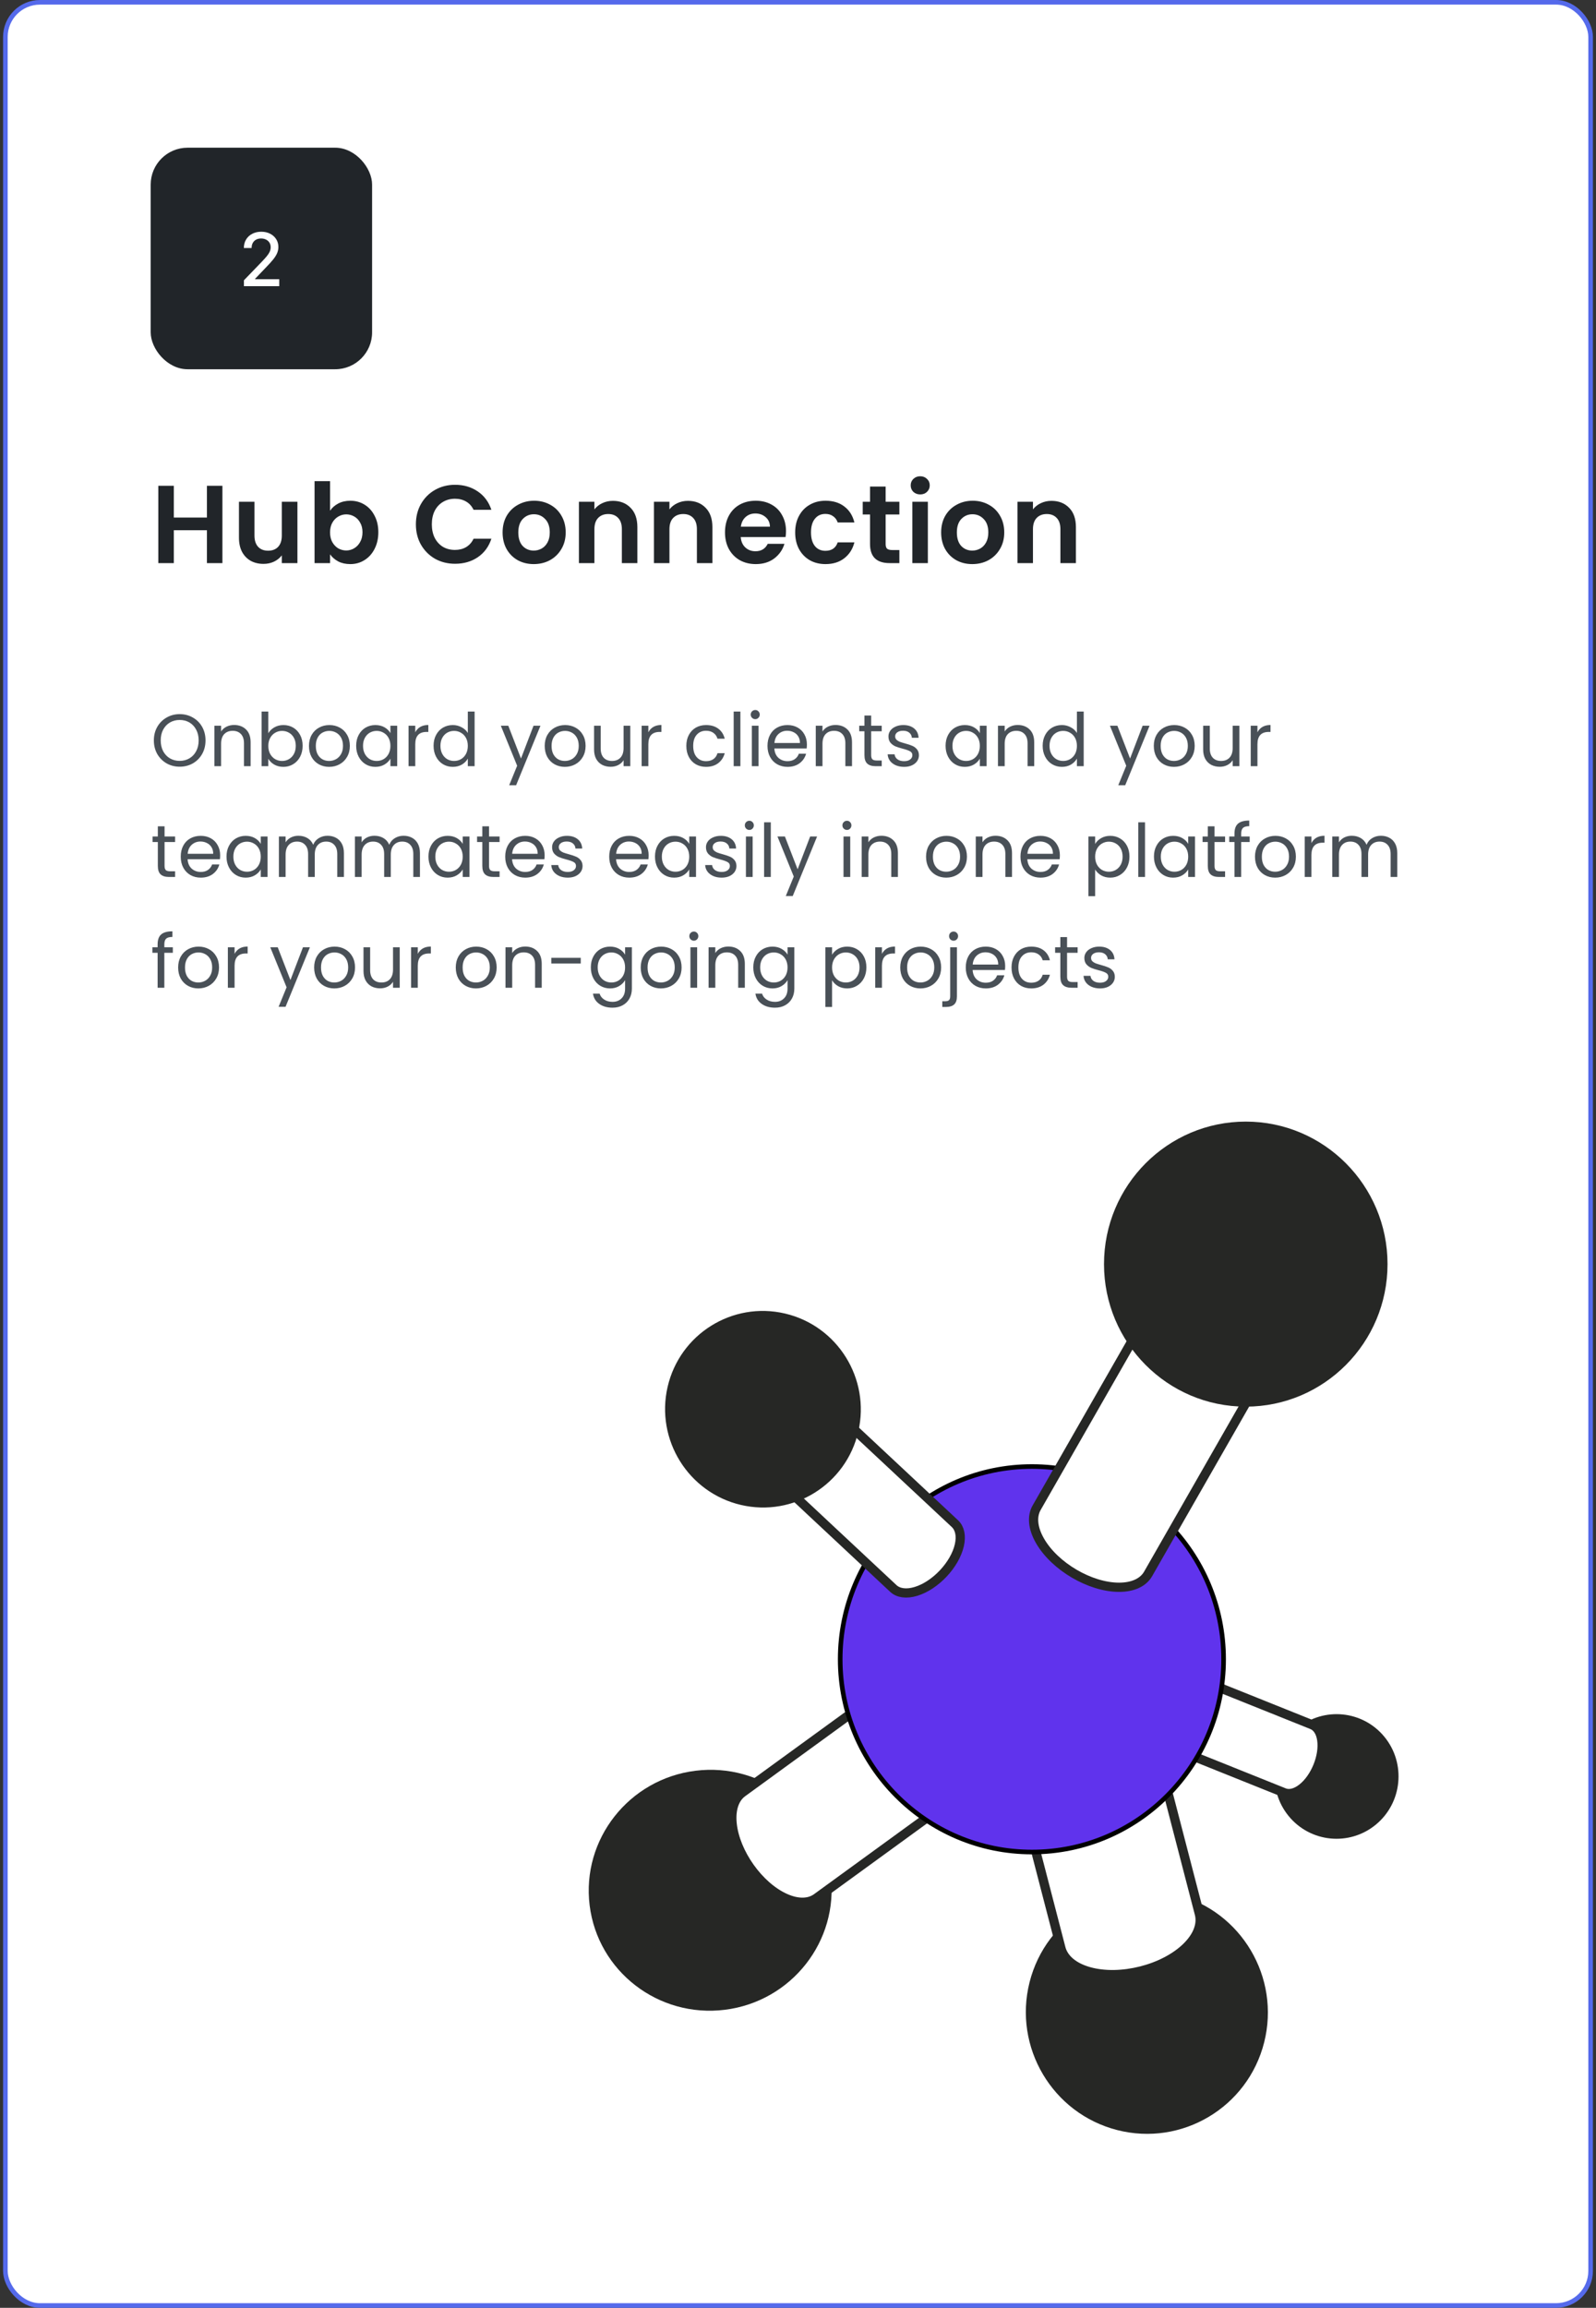 <svg width="346" height="500" viewBox="0 0 346 500" fill="none" xmlns="http://www.w3.org/2000/svg">
<rect x="0" y="0" width="346" height="500" fill="#333333" stroke="none"/>
<rect x="1.167" y="0.5" width="343.667" height="499" rx="7.5" fill="white"/>
<rect x="1.167" y="0.5" width="343.667" height="499" rx="7.5" stroke="#556AEB"/>
<rect x="32.667" y="32" width="48" height="48" rx="8" fill="#212529"/>
<path d="M52.88 62V60.727L56.817 56.648C57.238 56.205 57.584 55.816 57.857 55.483C58.133 55.146 58.34 54.826 58.476 54.523C58.613 54.22 58.681 53.898 58.681 53.557C58.681 53.17 58.59 52.837 58.408 52.557C58.226 52.273 57.978 52.055 57.664 51.903C57.349 51.748 56.995 51.67 56.601 51.67C56.185 51.67 55.821 51.756 55.51 51.926C55.2 52.097 54.961 52.337 54.794 52.648C54.628 52.958 54.544 53.322 54.544 53.739H52.868C52.868 53.03 53.031 52.411 53.357 51.881C53.683 51.35 54.13 50.939 54.698 50.648C55.266 50.352 55.912 50.205 56.635 50.205C57.367 50.205 58.01 50.35 58.567 50.642C59.128 50.93 59.565 51.324 59.88 51.824C60.194 52.32 60.351 52.881 60.351 53.506C60.351 53.938 60.27 54.36 60.107 54.773C59.948 55.186 59.669 55.646 59.272 56.153C58.874 56.657 58.321 57.269 57.613 57.989L55.3 60.409V60.494H60.539V62H52.88Z" fill="white"/>
<path d="M48.219 105.248V122H44.859V114.872H37.683V122H34.323V105.248H37.683V112.136H44.859V105.248H48.219ZM64.478 108.704V122H61.094V120.32C60.662 120.896 60.094 121.352 59.39 121.688C58.702 122.008 57.95 122.168 57.134 122.168C56.094 122.168 55.174 121.952 54.374 121.52C53.574 121.072 52.942 120.424 52.478 119.576C52.03 118.712 51.806 117.688 51.806 116.504V108.704H55.166V116.024C55.166 117.08 55.43 117.896 55.958 118.472C56.486 119.032 57.206 119.312 58.118 119.312C59.046 119.312 59.774 119.032 60.302 118.472C60.83 117.896 61.094 117.08 61.094 116.024V108.704H64.478ZM71.553 110.648C71.985 110.008 72.577 109.488 73.329 109.088C74.097 108.688 74.969 108.488 75.945 108.488C77.081 108.488 78.105 108.768 79.017 109.328C79.945 109.888 80.673 110.688 81.201 111.728C81.745 112.752 82.017 113.944 82.017 115.304C82.017 116.664 81.745 117.872 81.201 118.928C80.673 119.968 79.945 120.776 79.017 121.352C78.105 121.928 77.081 122.216 75.945 122.216C74.953 122.216 74.081 122.024 73.329 121.64C72.593 121.24 72.001 120.728 71.553 120.104V122H68.193V104.24H71.553V110.648ZM78.585 115.304C78.585 114.504 78.417 113.816 78.081 113.24C77.761 112.648 77.329 112.2 76.785 111.896C76.257 111.592 75.681 111.44 75.057 111.44C74.449 111.44 73.873 111.6 73.329 111.92C72.801 112.224 72.369 112.672 72.033 113.264C71.713 113.856 71.553 114.552 71.553 115.352C71.553 116.152 71.713 116.848 72.033 117.44C72.369 118.032 72.801 118.488 73.329 118.808C73.873 119.112 74.449 119.264 75.057 119.264C75.681 119.264 76.257 119.104 76.785 118.784C77.329 118.464 77.761 118.008 78.081 117.416C78.417 116.824 78.585 116.12 78.585 115.304ZM90.161 113.6C90.161 111.952 90.529 110.48 91.265 109.184C92.017 107.872 93.033 106.856 94.313 106.136C95.609 105.4 97.057 105.032 98.657 105.032C100.529 105.032 102.169 105.512 103.577 106.472C104.985 107.432 105.969 108.76 106.529 110.456H102.665C102.281 109.656 101.737 109.056 101.033 108.656C100.345 108.256 99.545 108.056 98.633 108.056C97.657 108.056 96.785 108.288 96.017 108.752C95.265 109.2 94.673 109.84 94.241 110.672C93.825 111.504 93.617 112.48 93.617 113.6C93.617 114.704 93.825 115.68 94.241 116.528C94.673 117.36 95.265 118.008 96.017 118.472C96.785 118.92 97.657 119.144 98.633 119.144C99.545 119.144 100.345 118.944 101.033 118.544C101.737 118.128 102.281 117.52 102.665 116.72H106.529C105.969 118.432 104.985 119.768 103.577 120.728C102.185 121.672 100.545 122.144 98.657 122.144C97.057 122.144 95.609 121.784 94.313 121.064C93.033 120.328 92.017 119.312 91.265 118.016C90.529 116.72 90.161 115.248 90.161 113.6ZM115.703 122.216C114.423 122.216 113.271 121.936 112.247 121.376C111.223 120.8 110.415 119.992 109.823 118.952C109.247 117.912 108.959 116.712 108.959 115.352C108.959 113.992 109.255 112.792 109.847 111.752C110.455 110.712 111.279 109.912 112.319 109.352C113.359 108.776 114.519 108.488 115.799 108.488C117.079 108.488 118.239 108.776 119.279 109.352C120.319 109.912 121.135 110.712 121.727 111.752C122.335 112.792 122.639 113.992 122.639 115.352C122.639 116.712 122.327 117.912 121.703 118.952C121.095 119.992 120.263 120.8 119.207 121.376C118.167 121.936 116.999 122.216 115.703 122.216ZM115.703 119.288C116.311 119.288 116.879 119.144 117.407 118.856C117.951 118.552 118.383 118.104 118.703 117.512C119.023 116.92 119.183 116.2 119.183 115.352C119.183 114.088 118.847 113.12 118.175 112.448C117.519 111.76 116.711 111.416 115.751 111.416C114.791 111.416 113.983 111.76 113.327 112.448C112.687 113.12 112.367 114.088 112.367 115.352C112.367 116.616 112.679 117.592 113.303 118.28C113.943 118.952 114.743 119.288 115.703 119.288ZM132.872 108.512C134.456 108.512 135.736 109.016 136.712 110.024C137.688 111.016 138.176 112.408 138.176 114.2V122H134.816V114.656C134.816 113.6 134.552 112.792 134.024 112.232C133.496 111.656 132.776 111.368 131.864 111.368C130.936 111.368 130.2 111.656 129.656 112.232C129.128 112.792 128.864 113.6 128.864 114.656V122H125.504V108.704H128.864V110.36C129.312 109.784 129.88 109.336 130.568 109.016C131.272 108.68 132.04 108.512 132.872 108.512ZM149.139 108.512C150.723 108.512 152.003 109.016 152.979 110.024C153.955 111.016 154.443 112.408 154.443 114.2V122H151.083V114.656C151.083 113.6 150.819 112.792 150.291 112.232C149.763 111.656 149.043 111.368 148.131 111.368C147.203 111.368 146.467 111.656 145.923 112.232C145.395 112.792 145.131 113.6 145.131 114.656V122H141.771V108.704H145.131V110.36C145.579 109.784 146.147 109.336 146.835 109.016C147.539 108.68 148.307 108.512 149.139 108.512ZM170.398 115.064C170.398 115.544 170.366 115.976 170.302 116.36H160.582C160.662 117.32 160.998 118.072 161.59 118.616C162.182 119.16 162.91 119.432 163.774 119.432C165.022 119.432 165.91 118.896 166.438 117.824H170.062C169.678 119.104 168.942 120.16 167.854 120.992C166.766 121.808 165.43 122.216 163.846 122.216C162.566 122.216 161.414 121.936 160.39 121.376C159.382 120.8 158.59 119.992 158.014 118.952C157.454 117.912 157.174 116.712 157.174 115.352C157.174 113.976 157.454 112.768 158.014 111.728C158.574 110.688 159.358 109.888 160.366 109.328C161.374 108.768 162.534 108.488 163.846 108.488C165.11 108.488 166.238 108.76 167.23 109.304C168.238 109.848 169.014 110.624 169.558 111.632C170.118 112.624 170.398 113.768 170.398 115.064ZM166.918 114.104C166.902 113.24 166.59 112.552 165.982 112.04C165.374 111.512 164.63 111.248 163.75 111.248C162.918 111.248 162.214 111.504 161.638 112.016C161.078 112.512 160.734 113.208 160.606 114.104H166.918ZM172.387 115.352C172.387 113.976 172.667 112.776 173.227 111.752C173.787 110.712 174.563 109.912 175.555 109.352C176.547 108.776 177.683 108.488 178.963 108.488C180.611 108.488 181.971 108.904 183.043 109.736C184.131 110.552 184.859 111.704 185.227 113.192H181.603C181.411 112.616 181.083 112.168 180.619 111.848C180.171 111.512 179.611 111.344 178.939 111.344C177.979 111.344 177.219 111.696 176.659 112.4C176.099 113.088 175.819 114.072 175.819 115.352C175.819 116.616 176.099 117.6 176.659 118.304C177.219 118.992 177.979 119.336 178.939 119.336C180.299 119.336 181.187 118.728 181.603 117.512H185.227C184.859 118.952 184.131 120.096 183.043 120.944C181.955 121.792 180.595 122.216 178.963 122.216C177.683 122.216 176.547 121.936 175.555 121.376C174.563 120.8 173.787 120 173.227 118.976C172.667 117.936 172.387 116.728 172.387 115.352ZM192 111.464V117.896C192 118.344 192.104 118.672 192.312 118.88C192.536 119.072 192.904 119.168 193.416 119.168H194.976V122H192.864C190.032 122 188.616 120.624 188.616 117.872V111.464H187.032V108.704H188.616V105.416H192V108.704H194.976V111.464H192ZM199.497 107.12C198.905 107.12 198.409 106.936 198.009 106.568C197.625 106.184 197.433 105.712 197.433 105.152C197.433 104.592 197.625 104.128 198.009 103.76C198.409 103.376 198.905 103.184 199.497 103.184C200.089 103.184 200.577 103.376 200.961 103.76C201.361 104.128 201.561 104.592 201.561 105.152C201.561 105.712 201.361 106.184 200.961 106.568C200.577 106.936 200.089 107.12 199.497 107.12ZM201.153 108.704V122H197.793V108.704H201.153ZM210.777 122.216C209.497 122.216 208.345 121.936 207.321 121.376C206.297 120.8 205.489 119.992 204.897 118.952C204.321 117.912 204.033 116.712 204.033 115.352C204.033 113.992 204.329 112.792 204.921 111.752C205.529 110.712 206.353 109.912 207.393 109.352C208.433 108.776 209.593 108.488 210.873 108.488C212.153 108.488 213.313 108.776 214.353 109.352C215.393 109.912 216.209 110.712 216.801 111.752C217.409 112.792 217.713 113.992 217.713 115.352C217.713 116.712 217.401 117.912 216.777 118.952C216.169 119.992 215.337 120.8 214.281 121.376C213.241 121.936 212.073 122.216 210.777 122.216ZM210.777 119.288C211.385 119.288 211.953 119.144 212.481 118.856C213.025 118.552 213.457 118.104 213.777 117.512C214.097 116.92 214.257 116.2 214.257 115.352C214.257 114.088 213.921 113.12 213.249 112.448C212.593 111.76 211.785 111.416 210.825 111.416C209.865 111.416 209.057 111.76 208.401 112.448C207.761 113.12 207.441 114.088 207.441 115.352C207.441 116.616 207.753 117.592 208.377 118.28C209.017 118.952 209.817 119.288 210.777 119.288ZM227.945 108.512C229.529 108.512 230.809 109.016 231.785 110.024C232.761 111.016 233.249 112.408 233.249 114.2V122H229.889V114.656C229.889 113.6 229.625 112.792 229.097 112.232C228.569 111.656 227.849 111.368 226.937 111.368C226.009 111.368 225.273 111.656 224.729 112.232C224.201 112.792 223.937 113.6 223.937 114.656V122H220.577V108.704H223.937V110.36C224.385 109.784 224.953 109.336 225.641 109.016C226.345 108.68 227.113 108.512 227.945 108.512Z" fill="#212529"/>
<path d="M38.955 166.112C37.92 166.112 36.976 165.872 36.123 165.392C35.269 164.901 34.592 164.224 34.091 163.36C33.6 162.485 33.355 161.504 33.355 160.416C33.355 159.328 33.6 158.352 34.091 157.488C34.592 156.613 35.269 155.936 36.123 155.456C36.976 154.965 37.92 154.72 38.955 154.72C40 154.72 40.949 154.965 41.803 155.456C42.656 155.936 43.328 156.608 43.819 157.472C44.309 158.336 44.555 159.317 44.555 160.416C44.555 161.515 44.309 162.496 43.819 163.36C43.328 164.224 42.656 164.901 41.803 165.392C40.949 165.872 40 166.112 38.955 166.112ZM38.955 164.848C39.733 164.848 40.432 164.667 41.051 164.304C41.68 163.941 42.171 163.424 42.523 162.752C42.885 162.08 43.067 161.301 43.067 160.416C43.067 159.52 42.885 158.741 42.523 158.08C42.171 157.408 41.685 156.891 41.067 156.528C40.448 156.165 39.744 155.984 38.955 155.984C38.165 155.984 37.461 156.165 36.843 156.528C36.224 156.891 35.733 157.408 35.371 158.08C35.019 158.741 34.843 159.52 34.843 160.416C34.843 161.301 35.019 162.08 35.371 162.752C35.733 163.424 36.224 163.941 36.843 164.304C37.472 164.667 38.176 164.848 38.955 164.848ZM50.749 157.072C51.815 157.072 52.679 157.397 53.341 158.048C54.002 158.688 54.333 159.616 54.333 160.832V166H52.893V161.04C52.893 160.165 52.674 159.499 52.237 159.04C51.799 158.571 51.202 158.336 50.445 158.336C49.677 158.336 49.063 158.576 48.605 159.056C48.157 159.536 47.933 160.235 47.933 161.152V166H46.477V157.232H47.933V158.48C48.221 158.032 48.61 157.685 49.101 157.44C49.602 157.195 50.151 157.072 50.749 157.072ZM58.167 158.864C58.466 158.341 58.903 157.915 59.479 157.584C60.055 157.253 60.711 157.088 61.447 157.088C62.236 157.088 62.946 157.275 63.575 157.648C64.204 158.021 64.701 158.549 65.063 159.232C65.426 159.904 65.607 160.688 65.607 161.584C65.607 162.469 65.426 163.259 65.063 163.952C64.701 164.645 64.199 165.184 63.559 165.568C62.93 165.952 62.226 166.144 61.447 166.144C60.69 166.144 60.023 165.979 59.447 165.648C58.882 165.317 58.455 164.896 58.167 164.384V166H56.711V154.16H58.167V158.864ZM64.119 161.584C64.119 160.923 63.986 160.347 63.719 159.856C63.453 159.365 63.09 158.992 62.631 158.736C62.183 158.48 61.687 158.352 61.143 158.352C60.61 158.352 60.114 158.485 59.655 158.752C59.207 159.008 58.844 159.387 58.567 159.888C58.3 160.379 58.167 160.949 58.167 161.6C58.167 162.261 58.3 162.843 58.567 163.344C58.844 163.835 59.207 164.213 59.655 164.48C60.114 164.736 60.61 164.864 61.143 164.864C61.687 164.864 62.183 164.736 62.631 164.48C63.09 164.213 63.453 163.835 63.719 163.344C63.986 162.843 64.119 162.256 64.119 161.584ZM71.348 166.144C70.526 166.144 69.78 165.957 69.108 165.584C68.446 165.211 67.924 164.683 67.54 164C67.166 163.307 66.98 162.507 66.98 161.6C66.98 160.704 67.172 159.915 67.556 159.232C67.95 158.539 68.484 158.011 69.156 157.648C69.828 157.275 70.58 157.088 71.412 157.088C72.244 157.088 72.996 157.275 73.668 157.648C74.34 158.011 74.868 158.533 75.252 159.216C75.646 159.899 75.844 160.693 75.844 161.6C75.844 162.507 75.641 163.307 75.236 164C74.841 164.683 74.302 165.211 73.62 165.584C72.937 165.957 72.18 166.144 71.348 166.144ZM71.348 164.864C71.87 164.864 72.361 164.741 72.82 164.496C73.278 164.251 73.646 163.883 73.924 163.392C74.212 162.901 74.356 162.304 74.356 161.6C74.356 160.896 74.217 160.299 73.94 159.808C73.662 159.317 73.3 158.955 72.852 158.72C72.404 158.475 71.918 158.352 71.396 158.352C70.862 158.352 70.372 158.475 69.924 158.72C69.486 158.955 69.134 159.317 68.868 159.808C68.601 160.299 68.468 160.896 68.468 161.6C68.468 162.315 68.596 162.917 68.852 163.408C69.118 163.899 69.47 164.267 69.908 164.512C70.345 164.747 70.825 164.864 71.348 164.864ZM77.214 161.584C77.214 160.688 77.395 159.904 77.758 159.232C78.121 158.549 78.617 158.021 79.246 157.648C79.886 157.275 80.595 157.088 81.374 157.088C82.142 157.088 82.809 157.253 83.374 157.584C83.939 157.915 84.361 158.331 84.638 158.832V157.232H86.11V166H84.638V164.368C84.35 164.88 83.918 165.307 83.342 165.648C82.777 165.979 82.115 166.144 81.358 166.144C80.579 166.144 79.875 165.952 79.246 165.568C78.617 165.184 78.121 164.645 77.758 163.952C77.395 163.259 77.214 162.469 77.214 161.584ZM84.638 161.6C84.638 160.939 84.505 160.363 84.238 159.872C83.971 159.381 83.609 159.008 83.15 158.752C82.702 158.485 82.206 158.352 81.662 158.352C81.118 158.352 80.622 158.48 80.174 158.736C79.726 158.992 79.369 159.365 79.102 159.856C78.835 160.347 78.702 160.923 78.702 161.584C78.702 162.256 78.835 162.843 79.102 163.344C79.369 163.835 79.726 164.213 80.174 164.48C80.622 164.736 81.118 164.864 81.662 164.864C82.206 164.864 82.702 164.736 83.15 164.48C83.609 164.213 83.971 163.835 84.238 163.344C84.505 162.843 84.638 162.261 84.638 161.6ZM90.026 158.656C90.282 158.155 90.645 157.765 91.115 157.488C91.594 157.211 92.176 157.072 92.859 157.072V158.576H92.475C90.843 158.576 90.026 159.461 90.026 161.232V166H88.57V157.232H90.026V158.656ZM93.995 161.584C93.995 160.688 94.177 159.904 94.539 159.232C94.902 158.549 95.398 158.021 96.027 157.648C96.667 157.275 97.382 157.088 98.171 157.088C98.854 157.088 99.489 157.248 100.075 157.568C100.662 157.877 101.11 158.288 101.419 158.8V154.16H102.891V166H101.419V164.352C101.131 164.875 100.705 165.307 100.139 165.648C99.574 165.979 98.913 166.144 98.155 166.144C97.377 166.144 96.667 165.952 96.027 165.568C95.398 165.184 94.902 164.645 94.539 163.952C94.177 163.259 93.995 162.469 93.995 161.584ZM101.419 161.6C101.419 160.939 101.286 160.363 101.019 159.872C100.753 159.381 100.39 159.008 99.931 158.752C99.483 158.485 98.987 158.352 98.443 158.352C97.899 158.352 97.403 158.48 96.955 158.736C96.507 158.992 96.15 159.365 95.883 159.856C95.617 160.347 95.483 160.923 95.483 161.584C95.483 162.256 95.617 162.843 95.883 163.344C96.15 163.835 96.507 164.213 96.955 164.48C97.403 164.736 97.899 164.864 98.443 164.864C98.987 164.864 99.483 164.736 99.931 164.48C100.39 164.213 100.753 163.835 101.019 163.344C101.286 162.843 101.419 162.261 101.419 161.6ZM117.169 157.232L111.889 170.128H110.385L112.113 165.904L108.577 157.232H110.193L112.945 164.336L115.665 157.232H117.169ZM122.457 166.144C121.636 166.144 120.889 165.957 120.217 165.584C119.556 165.211 119.033 164.683 118.649 164C118.276 163.307 118.089 162.507 118.089 161.6C118.089 160.704 118.281 159.915 118.665 159.232C119.06 158.539 119.593 158.011 120.265 157.648C120.937 157.275 121.689 157.088 122.521 157.088C123.353 157.088 124.105 157.275 124.777 157.648C125.449 158.011 125.977 158.533 126.361 159.216C126.756 159.899 126.953 160.693 126.953 161.6C126.953 162.507 126.75 163.307 126.345 164C125.95 164.683 125.412 165.211 124.729 165.584C124.046 165.957 123.289 166.144 122.457 166.144ZM122.457 164.864C122.98 164.864 123.47 164.741 123.929 164.496C124.388 164.251 124.756 163.883 125.033 163.392C125.321 162.901 125.465 162.304 125.465 161.6C125.465 160.896 125.326 160.299 125.049 159.808C124.772 159.317 124.409 158.955 123.961 158.72C123.513 158.475 123.028 158.352 122.505 158.352C121.972 158.352 121.481 158.475 121.033 158.72C120.596 158.955 120.244 159.317 119.977 159.808C119.71 160.299 119.577 160.896 119.577 161.6C119.577 162.315 119.705 162.917 119.961 163.408C120.228 163.899 120.58 164.267 121.017 164.512C121.454 164.747 121.934 164.864 122.457 164.864ZM136.643 157.232V166H135.187V164.704C134.91 165.152 134.521 165.504 134.019 165.76C133.529 166.005 132.985 166.128 132.387 166.128C131.705 166.128 131.091 165.989 130.547 165.712C130.003 165.424 129.571 164.997 129.251 164.432C128.942 163.867 128.787 163.179 128.787 162.368V157.232H130.227V162.176C130.227 163.04 130.446 163.707 130.883 164.176C131.321 164.635 131.918 164.864 132.675 164.864C133.454 164.864 134.067 164.624 134.515 164.144C134.963 163.664 135.187 162.965 135.187 162.048V157.232H136.643ZM140.558 158.656C140.814 158.155 141.176 157.765 141.646 157.488C142.126 157.211 142.707 157.072 143.39 157.072V158.576H143.006C141.374 158.576 140.558 159.461 140.558 161.232V166H139.102V157.232H140.558V158.656ZM148.792 161.6C148.792 160.693 148.973 159.904 149.336 159.232C149.699 158.549 150.2 158.021 150.84 157.648C151.491 157.275 152.232 157.088 153.064 157.088C154.141 157.088 155.027 157.349 155.72 157.872C156.424 158.395 156.888 159.12 157.112 160.048H155.544C155.395 159.515 155.101 159.093 154.664 158.784C154.237 158.475 153.704 158.32 153.064 158.32C152.232 158.32 151.56 158.608 151.048 159.184C150.536 159.749 150.28 160.555 150.28 161.6C150.28 162.656 150.536 163.472 151.048 164.048C151.56 164.624 152.232 164.912 153.064 164.912C153.704 164.912 154.237 164.763 154.664 164.464C155.091 164.165 155.384 163.739 155.544 163.184H157.112C156.877 164.08 156.408 164.8 155.704 165.344C155 165.877 154.12 166.144 153.064 166.144C152.232 166.144 151.491 165.957 150.84 165.584C150.2 165.211 149.699 164.683 149.336 164C148.973 163.317 148.792 162.517 148.792 161.6ZM160.511 154.16V166H159.055V154.16H160.511ZM163.744 155.808C163.467 155.808 163.232 155.712 163.04 155.52C162.848 155.328 162.752 155.093 162.752 154.816C162.752 154.539 162.848 154.304 163.04 154.112C163.232 153.92 163.467 153.824 163.744 153.824C164.011 153.824 164.235 153.92 164.416 154.112C164.608 154.304 164.704 154.539 164.704 154.816C164.704 155.093 164.608 155.328 164.416 155.52C164.235 155.712 164.011 155.808 163.744 155.808ZM164.448 157.232V166H162.992V157.232H164.448ZM174.93 161.28C174.93 161.557 174.914 161.851 174.882 162.16H167.874C167.927 163.024 168.221 163.701 168.754 164.192C169.298 164.672 169.954 164.912 170.722 164.912C171.351 164.912 171.874 164.768 172.29 164.48C172.717 164.181 173.015 163.787 173.186 163.296H174.754C174.519 164.139 174.05 164.827 173.346 165.36C172.642 165.883 171.767 166.144 170.722 166.144C169.89 166.144 169.143 165.957 168.482 165.584C167.831 165.211 167.319 164.683 166.946 164C166.573 163.307 166.386 162.507 166.386 161.6C166.386 160.693 166.567 159.899 166.93 159.216C167.293 158.533 167.799 158.011 168.45 157.648C169.111 157.275 169.869 157.088 170.722 157.088C171.554 157.088 172.29 157.269 172.93 157.632C173.57 157.995 174.061 158.496 174.402 159.136C174.754 159.765 174.93 160.48 174.93 161.28ZM173.426 160.976C173.426 160.421 173.303 159.947 173.058 159.552C172.813 159.147 172.477 158.843 172.05 158.64C171.634 158.427 171.17 158.32 170.658 158.32C169.922 158.32 169.293 158.555 168.77 159.024C168.258 159.493 167.965 160.144 167.89 160.976H173.426ZM181.124 157.072C182.19 157.072 183.054 157.397 183.716 158.048C184.377 158.688 184.708 159.616 184.708 160.832V166H183.268V161.04C183.268 160.165 183.049 159.499 182.612 159.04C182.174 158.571 181.577 158.336 180.82 158.336C180.052 158.336 179.438 158.576 178.98 159.056C178.532 159.536 178.308 160.235 178.308 161.152V166H176.852V157.232H178.308V158.48C178.596 158.032 178.985 157.685 179.476 157.44C179.977 157.195 180.526 157.072 181.124 157.072ZM188.862 158.432V163.6C188.862 164.027 188.953 164.331 189.134 164.512C189.315 164.683 189.63 164.768 190.078 164.768H191.15V166H189.838C189.027 166 188.419 165.813 188.014 165.44C187.609 165.067 187.406 164.453 187.406 163.6V158.432H186.27V157.232H187.406V155.024H188.862V157.232H191.15V158.432H188.862ZM196.018 166.144C195.346 166.144 194.744 166.032 194.21 165.808C193.677 165.573 193.256 165.253 192.946 164.848C192.637 164.432 192.466 163.957 192.434 163.424H193.938C193.981 163.861 194.184 164.219 194.546 164.496C194.92 164.773 195.405 164.912 196.002 164.912C196.557 164.912 196.994 164.789 197.314 164.544C197.634 164.299 197.794 163.989 197.794 163.616C197.794 163.232 197.624 162.949 197.282 162.768C196.941 162.576 196.413 162.389 195.698 162.208C195.048 162.037 194.514 161.867 194.098 161.696C193.693 161.515 193.341 161.253 193.042 160.912C192.754 160.56 192.61 160.101 192.61 159.536C192.61 159.088 192.744 158.677 193.01 158.304C193.277 157.931 193.656 157.637 194.146 157.424C194.637 157.2 195.197 157.088 195.826 157.088C196.797 157.088 197.581 157.333 198.178 157.824C198.776 158.315 199.096 158.987 199.138 159.84H197.682C197.65 159.381 197.464 159.013 197.122 158.736C196.792 158.459 196.344 158.32 195.778 158.32C195.256 158.32 194.84 158.432 194.53 158.656C194.221 158.88 194.066 159.173 194.066 159.536C194.066 159.824 194.157 160.064 194.338 160.256C194.53 160.437 194.765 160.587 195.042 160.704C195.33 160.811 195.725 160.933 196.226 161.072C196.856 161.243 197.368 161.413 197.762 161.584C198.157 161.744 198.493 161.989 198.77 162.32C199.058 162.651 199.208 163.083 199.218 163.616C199.218 164.096 199.085 164.528 198.818 164.912C198.552 165.296 198.173 165.6 197.682 165.824C197.202 166.037 196.648 166.144 196.018 166.144ZM204.995 161.584C204.995 160.688 205.177 159.904 205.539 159.232C205.902 158.549 206.398 158.021 207.027 157.648C207.667 157.275 208.377 157.088 209.155 157.088C209.923 157.088 210.59 157.253 211.155 157.584C211.721 157.915 212.142 158.331 212.419 158.832V157.232H213.891V166H212.419V164.368C212.131 164.88 211.699 165.307 211.123 165.648C210.558 165.979 209.897 166.144 209.139 166.144C208.361 166.144 207.657 165.952 207.027 165.568C206.398 165.184 205.902 164.645 205.539 163.952C205.177 163.259 204.995 162.469 204.995 161.584ZM212.419 161.6C212.419 160.939 212.286 160.363 212.019 159.872C211.753 159.381 211.39 159.008 210.931 158.752C210.483 158.485 209.987 158.352 209.443 158.352C208.899 158.352 208.403 158.48 207.955 158.736C207.507 158.992 207.15 159.365 206.883 159.856C206.617 160.347 206.483 160.923 206.483 161.584C206.483 162.256 206.617 162.843 206.883 163.344C207.15 163.835 207.507 164.213 207.955 164.48C208.403 164.736 208.899 164.864 209.443 164.864C209.987 164.864 210.483 164.736 210.931 164.48C211.39 164.213 211.753 163.835 212.019 163.344C212.286 162.843 212.419 162.261 212.419 161.6ZM220.624 157.072C221.69 157.072 222.554 157.397 223.216 158.048C223.877 158.688 224.208 159.616 224.208 160.832V166H222.768V161.04C222.768 160.165 222.549 159.499 222.112 159.04C221.674 158.571 221.077 158.336 220.32 158.336C219.552 158.336 218.938 158.576 218.48 159.056C218.032 159.536 217.808 160.235 217.808 161.152V166H216.352V157.232H217.808V158.48C218.096 158.032 218.485 157.685 218.976 157.44C219.477 157.195 220.026 157.072 220.624 157.072ZM226.042 161.584C226.042 160.688 226.223 159.904 226.586 159.232C226.949 158.549 227.445 158.021 228.074 157.648C228.714 157.275 229.429 157.088 230.218 157.088C230.901 157.088 231.535 157.248 232.122 157.568C232.709 157.877 233.157 158.288 233.466 158.8V154.16H234.938V166H233.466V164.352C233.178 164.875 232.751 165.307 232.186 165.648C231.621 165.979 230.959 166.144 230.202 166.144C229.423 166.144 228.714 165.952 228.074 165.568C227.445 165.184 226.949 164.645 226.586 163.952C226.223 163.259 226.042 162.469 226.042 161.584ZM233.466 161.6C233.466 160.939 233.333 160.363 233.066 159.872C232.799 159.381 232.437 159.008 231.978 158.752C231.53 158.485 231.034 158.352 230.49 158.352C229.946 158.352 229.45 158.48 229.002 158.736C228.554 158.992 228.197 159.365 227.93 159.856C227.663 160.347 227.53 160.923 227.53 161.584C227.53 162.256 227.663 162.843 227.93 163.344C228.197 163.835 228.554 164.213 229.002 164.48C229.45 164.736 229.946 164.864 230.49 164.864C231.034 164.864 231.53 164.736 231.978 164.48C232.437 164.213 232.799 163.835 233.066 163.344C233.333 162.843 233.466 162.261 233.466 161.6ZM249.216 157.232L243.936 170.128H242.432L244.16 165.904L240.624 157.232H242.24L244.992 164.336L247.712 157.232H249.216ZM254.504 166.144C253.683 166.144 252.936 165.957 252.264 165.584C251.603 165.211 251.08 164.683 250.696 164C250.323 163.307 250.136 162.507 250.136 161.6C250.136 160.704 250.328 159.915 250.712 159.232C251.107 158.539 251.64 158.011 252.312 157.648C252.984 157.275 253.736 157.088 254.568 157.088C255.4 157.088 256.152 157.275 256.824 157.648C257.496 158.011 258.024 158.533 258.408 159.216C258.803 159.899 259 160.693 259 161.6C259 162.507 258.797 163.307 258.392 164C257.997 164.683 257.459 165.211 256.776 165.584C256.093 165.957 255.336 166.144 254.504 166.144ZM254.504 164.864C255.027 164.864 255.517 164.741 255.976 164.496C256.435 164.251 256.803 163.883 257.08 163.392C257.368 162.901 257.512 162.304 257.512 161.6C257.512 160.896 257.373 160.299 257.096 159.808C256.819 159.317 256.456 158.955 256.008 158.72C255.56 158.475 255.075 158.352 254.552 158.352C254.019 158.352 253.528 158.475 253.08 158.72C252.643 158.955 252.291 159.317 252.024 159.808C251.757 160.299 251.624 160.896 251.624 161.6C251.624 162.315 251.752 162.917 252.008 163.408C252.275 163.899 252.627 164.267 253.064 164.512C253.501 164.747 253.981 164.864 254.504 164.864ZM268.69 157.232V166H267.234V164.704C266.957 165.152 266.568 165.504 266.066 165.76C265.576 166.005 265.032 166.128 264.434 166.128C263.752 166.128 263.138 165.989 262.594 165.712C262.05 165.424 261.618 164.997 261.298 164.432C260.989 163.867 260.834 163.179 260.834 162.368V157.232H262.274V162.176C262.274 163.04 262.493 163.707 262.93 164.176C263.368 164.635 263.965 164.864 264.722 164.864C265.501 164.864 266.114 164.624 266.562 164.144C267.01 163.664 267.234 162.965 267.234 162.048V157.232H268.69ZM272.605 158.656C272.861 158.155 273.223 157.765 273.693 157.488C274.173 157.211 274.754 157.072 275.437 157.072V158.576H275.053C273.421 158.576 272.605 159.461 272.605 161.232V166H271.149V157.232H272.605V158.656ZM35.675 182.432V187.6C35.675 188.027 35.765 188.331 35.947 188.512C36.128 188.683 36.443 188.768 36.891 188.768H37.963V190H36.651C35.84 190 35.232 189.813 34.827 189.44C34.421 189.067 34.219 188.453 34.219 187.6V182.432H33.083V181.232H34.219V179.024H35.675V181.232H37.963V182.432H35.675ZM47.727 185.28C47.727 185.557 47.711 185.851 47.679 186.16H40.671C40.724 187.024 41.017 187.701 41.551 188.192C42.095 188.672 42.751 188.912 43.519 188.912C44.148 188.912 44.671 188.768 45.087 188.48C45.513 188.181 45.812 187.787 45.983 187.296H47.551C47.316 188.139 46.847 188.827 46.143 189.36C45.439 189.883 44.564 190.144 43.519 190.144C42.687 190.144 41.94 189.957 41.279 189.584C40.628 189.211 40.116 188.683 39.743 188C39.369 187.307 39.183 186.507 39.183 185.6C39.183 184.693 39.364 183.899 39.727 183.216C40.089 182.533 40.596 182.011 41.247 181.648C41.908 181.275 42.665 181.088 43.519 181.088C44.351 181.088 45.087 181.269 45.727 181.632C46.367 181.995 46.857 182.496 47.199 183.136C47.551 183.765 47.727 184.48 47.727 185.28ZM46.223 184.976C46.223 184.421 46.1 183.947 45.855 183.552C45.609 183.147 45.273 182.843 44.847 182.64C44.431 182.427 43.967 182.32 43.455 182.32C42.719 182.32 42.089 182.555 41.567 183.024C41.055 183.493 40.761 184.144 40.687 184.976H46.223ZM49.105 185.584C49.105 184.688 49.286 183.904 49.649 183.232C50.011 182.549 50.507 182.021 51.137 181.648C51.777 181.275 52.486 181.088 53.265 181.088C54.033 181.088 54.699 181.253 55.265 181.584C55.83 181.915 56.251 182.331 56.529 182.832V181.232H58.001V190H56.529V188.368C56.241 188.88 55.809 189.307 55.233 189.648C54.667 189.979 54.006 190.144 53.249 190.144C52.47 190.144 51.766 189.952 51.137 189.568C50.507 189.184 50.011 188.645 49.649 187.952C49.286 187.259 49.105 186.469 49.105 185.584ZM56.529 185.6C56.529 184.939 56.395 184.363 56.129 183.872C55.862 183.381 55.499 183.008 55.041 182.752C54.593 182.485 54.097 182.352 53.553 182.352C53.009 182.352 52.513 182.48 52.065 182.736C51.617 182.992 51.259 183.365 50.993 183.856C50.726 184.347 50.593 184.923 50.593 185.584C50.593 186.256 50.726 186.843 50.993 187.344C51.259 187.835 51.617 188.213 52.065 188.48C52.513 188.736 53.009 188.864 53.553 188.864C54.097 188.864 54.593 188.736 55.041 188.48C55.499 188.213 55.862 187.835 56.129 187.344C56.395 186.843 56.529 186.261 56.529 185.6ZM71.005 181.072C71.688 181.072 72.296 181.216 72.829 181.504C73.362 181.781 73.784 182.203 74.093 182.768C74.403 183.333 74.557 184.021 74.557 184.832V190H73.117V185.04C73.117 184.165 72.898 183.499 72.461 183.04C72.034 182.571 71.453 182.336 70.717 182.336C69.96 182.336 69.357 182.581 68.909 183.072C68.461 183.552 68.237 184.251 68.237 185.168V190H66.797V185.04C66.797 184.165 66.579 183.499 66.141 183.04C65.715 182.571 65.133 182.336 64.397 182.336C63.64 182.336 63.037 182.581 62.589 183.072C62.141 183.552 61.917 184.251 61.917 185.168V190H60.461V181.232H61.917V182.496C62.205 182.037 62.589 181.685 63.069 181.44C63.56 181.195 64.099 181.072 64.685 181.072C65.421 181.072 66.072 181.237 66.637 181.568C67.203 181.899 67.624 182.384 67.901 183.024C68.147 182.405 68.552 181.925 69.117 181.584C69.683 181.243 70.312 181.072 71.005 181.072ZM87.49 181.072C88.172 181.072 88.78 181.216 89.314 181.504C89.847 181.781 90.268 182.203 90.578 182.768C90.887 183.333 91.041 184.021 91.041 184.832V190H89.602V185.04C89.602 184.165 89.383 183.499 88.945 183.04C88.519 182.571 87.938 182.336 87.201 182.336C86.444 182.336 85.841 182.581 85.394 183.072C84.945 183.552 84.722 184.251 84.722 185.168V190H83.281V185.04C83.281 184.165 83.063 183.499 82.626 183.04C82.199 182.571 81.618 182.336 80.882 182.336C80.124 182.336 79.522 182.581 79.073 183.072C78.626 183.552 78.401 184.251 78.401 185.168V190H76.945V181.232H78.401V182.496C78.689 182.037 79.073 181.685 79.553 181.44C80.044 181.195 80.583 181.072 81.169 181.072C81.906 181.072 82.556 181.237 83.121 181.568C83.687 181.899 84.108 182.384 84.385 183.024C84.631 182.405 85.036 181.925 85.602 181.584C86.167 181.243 86.796 181.072 87.49 181.072ZM92.886 185.584C92.886 184.688 93.067 183.904 93.43 183.232C93.793 182.549 94.289 182.021 94.918 181.648C95.558 181.275 96.267 181.088 97.046 181.088C97.814 181.088 98.481 181.253 99.046 181.584C99.611 181.915 100.033 182.331 100.31 182.832V181.232H101.782V190H100.31V188.368C100.022 188.88 99.59 189.307 99.014 189.648C98.449 189.979 97.787 190.144 97.03 190.144C96.251 190.144 95.547 189.952 94.918 189.568C94.289 189.184 93.793 188.645 93.43 187.952C93.067 187.259 92.886 186.469 92.886 185.584ZM100.31 185.6C100.31 184.939 100.177 184.363 99.91 183.872C99.643 183.381 99.281 183.008 98.822 182.752C98.374 182.485 97.878 182.352 97.334 182.352C96.79 182.352 96.294 182.48 95.846 182.736C95.398 182.992 95.041 183.365 94.774 183.856C94.507 184.347 94.374 184.923 94.374 185.584C94.374 186.256 94.507 186.843 94.774 187.344C95.041 187.835 95.398 188.213 95.846 188.48C96.294 188.736 96.79 188.864 97.334 188.864C97.878 188.864 98.374 188.736 98.822 188.48C99.281 188.213 99.643 187.835 99.91 187.344C100.177 186.843 100.31 186.261 100.31 185.6ZM106.018 182.432V187.6C106.018 188.027 106.109 188.331 106.29 188.512C106.472 188.683 106.786 188.768 107.234 188.768H108.306V190H106.994C106.184 190 105.576 189.813 105.17 189.44C104.765 189.067 104.562 188.453 104.562 187.6V182.432H103.426V181.232H104.562V179.024H106.018V181.232H108.306V182.432H106.018ZM118.071 185.28C118.071 185.557 118.055 185.851 118.023 186.16H111.015C111.068 187.024 111.361 187.701 111.895 188.192C112.439 188.672 113.095 188.912 113.863 188.912C114.492 188.912 115.015 188.768 115.431 188.48C115.857 188.181 116.156 187.787 116.327 187.296H117.895C117.66 188.139 117.191 188.827 116.487 189.36C115.783 189.883 114.908 190.144 113.863 190.144C113.031 190.144 112.284 189.957 111.623 189.584C110.972 189.211 110.46 188.683 110.087 188C109.713 187.307 109.527 186.507 109.527 185.6C109.527 184.693 109.708 183.899 110.071 183.216C110.433 182.533 110.94 182.011 111.591 181.648C112.252 181.275 113.009 181.088 113.863 181.088C114.695 181.088 115.431 181.269 116.071 181.632C116.711 181.995 117.201 182.496 117.543 183.136C117.895 183.765 118.071 184.48 118.071 185.28ZM116.567 184.976C116.567 184.421 116.444 183.947 116.199 183.552C115.953 183.147 115.617 182.843 115.191 182.64C114.775 182.427 114.311 182.32 113.799 182.32C113.063 182.32 112.433 182.555 111.911 183.024C111.399 183.493 111.105 184.144 111.031 184.976H116.567ZM123.096 190.144C122.424 190.144 121.822 190.032 121.288 189.808C120.755 189.573 120.334 189.253 120.024 188.848C119.715 188.432 119.544 187.957 119.512 187.424H121.016C121.059 187.861 121.262 188.219 121.624 188.496C121.998 188.773 122.483 188.912 123.08 188.912C123.635 188.912 124.072 188.789 124.392 188.544C124.712 188.299 124.872 187.989 124.872 187.616C124.872 187.232 124.702 186.949 124.36 186.768C124.019 186.576 123.491 186.389 122.776 186.208C122.126 186.037 121.592 185.867 121.176 185.696C120.771 185.515 120.419 185.253 120.12 184.912C119.832 184.56 119.688 184.101 119.688 183.536C119.688 183.088 119.822 182.677 120.088 182.304C120.355 181.931 120.734 181.637 121.224 181.424C121.715 181.2 122.275 181.088 122.904 181.088C123.875 181.088 124.659 181.333 125.256 181.824C125.854 182.315 126.174 182.987 126.216 183.84H124.76C124.728 183.381 124.542 183.013 124.2 182.736C123.87 182.459 123.422 182.32 122.856 182.32C122.334 182.32 121.918 182.432 121.608 182.656C121.299 182.88 121.144 183.173 121.144 183.536C121.144 183.824 121.235 184.064 121.416 184.256C121.608 184.437 121.843 184.587 122.12 184.704C122.408 184.811 122.803 184.933 123.304 185.072C123.934 185.243 124.446 185.413 124.84 185.584C125.235 185.744 125.571 185.989 125.848 186.32C126.136 186.651 126.286 187.083 126.296 187.616C126.296 188.096 126.163 188.528 125.896 188.912C125.63 189.296 125.251 189.6 124.76 189.824C124.28 190.037 123.726 190.144 123.096 190.144ZM140.617 185.28C140.617 185.557 140.601 185.851 140.569 186.16H133.561C133.615 187.024 133.908 187.701 134.441 188.192C134.985 188.672 135.641 188.912 136.409 188.912C137.039 188.912 137.561 188.768 137.977 188.48C138.404 188.181 138.703 187.787 138.873 187.296H140.441C140.207 188.139 139.737 188.827 139.033 189.36C138.329 189.883 137.455 190.144 136.409 190.144C135.577 190.144 134.831 189.957 134.169 189.584C133.519 189.211 133.007 188.683 132.633 188C132.26 187.307 132.073 186.507 132.073 185.6C132.073 184.693 132.255 183.899 132.617 183.216C132.98 182.533 133.487 182.011 134.137 181.648C134.799 181.275 135.556 181.088 136.409 181.088C137.241 181.088 137.977 181.269 138.617 181.632C139.257 181.995 139.748 182.496 140.089 183.136C140.441 183.765 140.617 184.48 140.617 185.28ZM139.113 184.976C139.113 184.421 138.991 183.947 138.745 183.552C138.5 183.147 138.164 182.843 137.737 182.64C137.321 182.427 136.857 182.32 136.345 182.32C135.609 182.32 134.98 182.555 134.457 183.024C133.945 183.493 133.652 184.144 133.577 184.976H139.113ZM141.995 185.584C141.995 184.688 142.177 183.904 142.539 183.232C142.902 182.549 143.398 182.021 144.027 181.648C144.667 181.275 145.377 181.088 146.155 181.088C146.923 181.088 147.59 181.253 148.155 181.584C148.721 181.915 149.142 182.331 149.419 182.832V181.232H150.891V190H149.419V188.368C149.131 188.88 148.699 189.307 148.123 189.648C147.558 189.979 146.897 190.144 146.139 190.144C145.361 190.144 144.657 189.952 144.027 189.568C143.398 189.184 142.902 188.645 142.539 187.952C142.177 187.259 141.995 186.469 141.995 185.584ZM149.419 185.6C149.419 184.939 149.286 184.363 149.019 183.872C148.753 183.381 148.39 183.008 147.931 182.752C147.483 182.485 146.987 182.352 146.443 182.352C145.899 182.352 145.403 182.48 144.955 182.736C144.507 182.992 144.15 183.365 143.883 183.856C143.617 184.347 143.483 184.923 143.483 185.584C143.483 186.256 143.617 186.843 143.883 187.344C144.15 187.835 144.507 188.213 144.955 188.48C145.403 188.736 145.899 188.864 146.443 188.864C146.987 188.864 147.483 188.736 147.931 188.48C148.39 188.213 148.753 187.835 149.019 187.344C149.286 186.843 149.419 186.261 149.419 185.6ZM156.456 190.144C155.784 190.144 155.181 190.032 154.648 189.808C154.114 189.573 153.693 189.253 153.384 188.848C153.074 188.432 152.904 187.957 152.872 187.424H154.376C154.418 187.861 154.621 188.219 154.984 188.496C155.357 188.773 155.842 188.912 156.44 188.912C156.994 188.912 157.432 188.789 157.752 188.544C158.072 188.299 158.232 187.989 158.232 187.616C158.232 187.232 158.061 186.949 157.72 186.768C157.378 186.576 156.85 186.389 156.136 186.208C155.485 186.037 154.952 185.867 154.536 185.696C154.13 185.515 153.778 185.253 153.48 184.912C153.192 184.56 153.048 184.101 153.048 183.536C153.048 183.088 153.181 182.677 153.448 182.304C153.714 181.931 154.093 181.637 154.584 181.424C155.074 181.2 155.634 181.088 156.264 181.088C157.234 181.088 158.018 181.333 158.616 181.824C159.213 182.315 159.533 182.987 159.576 183.84H158.12C158.088 183.381 157.901 183.013 157.56 182.736C157.229 182.459 156.781 182.32 156.216 182.32C155.693 182.32 155.277 182.432 154.968 182.656C154.658 182.88 154.504 183.173 154.504 183.536C154.504 183.824 154.594 184.064 154.776 184.256C154.968 184.437 155.202 184.587 155.48 184.704C155.768 184.811 156.162 184.933 156.664 185.072C157.293 185.243 157.805 185.413 158.2 185.584C158.594 185.744 158.93 185.989 159.208 186.32C159.496 186.651 159.645 187.083 159.656 187.616C159.656 188.096 159.522 188.528 159.256 188.912C158.989 189.296 158.61 189.6 158.12 189.824C157.64 190.037 157.085 190.144 156.456 190.144ZM162.463 179.808C162.186 179.808 161.951 179.712 161.759 179.52C161.567 179.328 161.471 179.093 161.471 178.816C161.471 178.539 161.567 178.304 161.759 178.112C161.951 177.92 162.186 177.824 162.463 177.824C162.73 177.824 162.954 177.92 163.135 178.112C163.327 178.304 163.423 178.539 163.423 178.816C163.423 179.093 163.327 179.328 163.135 179.52C162.954 179.712 162.73 179.808 162.463 179.808ZM163.167 181.232V190H161.711V181.232H163.167ZM167.105 178.16V190H165.649V178.16H167.105ZM177.138 181.232L171.858 194.128H170.354L172.082 189.904L168.546 181.232H170.162L172.914 188.336L175.634 181.232H177.138ZM183.619 179.808C183.342 179.808 183.107 179.712 182.915 179.52C182.723 179.328 182.627 179.093 182.627 178.816C182.627 178.539 182.723 178.304 182.915 178.112C183.107 177.92 183.342 177.824 183.619 177.824C183.886 177.824 184.11 177.92 184.291 178.112C184.483 178.304 184.579 178.539 184.579 178.816C184.579 179.093 184.483 179.328 184.291 179.52C184.11 179.712 183.886 179.808 183.619 179.808ZM184.323 181.232V190H182.867V181.232H184.323ZM191.077 181.072C192.144 181.072 193.008 181.397 193.669 182.048C194.33 182.688 194.661 183.616 194.661 184.832V190H193.221V185.04C193.221 184.165 193.002 183.499 192.565 183.04C192.128 182.571 191.53 182.336 190.773 182.336C190.005 182.336 189.392 182.576 188.933 183.056C188.485 183.536 188.261 184.235 188.261 185.152V190H186.805V181.232H188.261V182.48C188.549 182.032 188.938 181.685 189.429 181.44C189.93 181.195 190.48 181.072 191.077 181.072ZM205.129 190.144C204.308 190.144 203.561 189.957 202.889 189.584C202.228 189.211 201.705 188.683 201.321 188C200.948 187.307 200.761 186.507 200.761 185.6C200.761 184.704 200.953 183.915 201.337 183.232C201.732 182.539 202.265 182.011 202.937 181.648C203.609 181.275 204.361 181.088 205.193 181.088C206.025 181.088 206.777 181.275 207.449 181.648C208.121 182.011 208.649 182.533 209.033 183.216C209.428 183.899 209.625 184.693 209.625 185.6C209.625 186.507 209.422 187.307 209.017 188C208.622 188.683 208.084 189.211 207.401 189.584C206.718 189.957 205.961 190.144 205.129 190.144ZM205.129 188.864C205.652 188.864 206.142 188.741 206.601 188.496C207.06 188.251 207.428 187.883 207.705 187.392C207.993 186.901 208.137 186.304 208.137 185.6C208.137 184.896 207.998 184.299 207.721 183.808C207.444 183.317 207.081 182.955 206.633 182.72C206.185 182.475 205.7 182.352 205.177 182.352C204.644 182.352 204.153 182.475 203.705 182.72C203.268 182.955 202.916 183.317 202.649 183.808C202.382 184.299 202.249 184.896 202.249 185.6C202.249 186.315 202.377 186.917 202.633 187.408C202.9 187.899 203.252 188.267 203.689 188.512C204.126 188.747 204.606 188.864 205.129 188.864ZM215.811 181.072C216.878 181.072 217.742 181.397 218.403 182.048C219.065 182.688 219.395 183.616 219.395 184.832V190H217.955V185.04C217.955 184.165 217.737 183.499 217.299 183.04C216.862 182.571 216.265 182.336 215.507 182.336C214.739 182.336 214.126 182.576 213.667 183.056C213.219 183.536 212.995 184.235 212.995 185.152V190H211.539V181.232H212.995V182.48C213.283 182.032 213.673 181.685 214.163 181.44C214.665 181.195 215.214 181.072 215.811 181.072ZM229.774 185.28C229.774 185.557 229.758 185.851 229.726 186.16H222.718C222.771 187.024 223.064 187.701 223.598 188.192C224.142 188.672 224.798 188.912 225.566 188.912C226.195 188.912 226.718 188.768 227.134 188.48C227.56 188.181 227.859 187.787 228.03 187.296H229.598C229.363 188.139 228.894 188.827 228.19 189.36C227.486 189.883 226.611 190.144 225.566 190.144C224.734 190.144 223.987 189.957 223.326 189.584C222.675 189.211 222.163 188.683 221.79 188C221.416 187.307 221.23 186.507 221.23 185.6C221.23 184.693 221.411 183.899 221.774 183.216C222.136 182.533 222.643 182.011 223.294 181.648C223.955 181.275 224.712 181.088 225.566 181.088C226.398 181.088 227.134 181.269 227.774 181.632C228.414 181.995 228.904 182.496 229.246 183.136C229.598 183.765 229.774 184.48 229.774 185.28ZM228.27 184.976C228.27 184.421 228.147 183.947 227.902 183.552C227.656 183.147 227.32 182.843 226.894 182.64C226.478 182.427 226.014 182.32 225.502 182.32C224.766 182.32 224.136 182.555 223.614 183.024C223.102 183.493 222.808 184.144 222.734 184.976H228.27ZM237.417 182.848C237.705 182.347 238.132 181.931 238.697 181.6C239.273 181.259 239.94 181.088 240.697 181.088C241.476 181.088 242.18 181.275 242.809 181.648C243.449 182.021 243.95 182.549 244.313 183.232C244.676 183.904 244.857 184.688 244.857 185.584C244.857 186.469 244.676 187.259 244.313 187.952C243.95 188.645 243.449 189.184 242.809 189.568C242.18 189.952 241.476 190.144 240.697 190.144C239.95 190.144 239.289 189.979 238.713 189.648C238.148 189.307 237.716 188.885 237.417 188.384V194.16H235.961V181.232H237.417V182.848ZM243.369 185.584C243.369 184.923 243.236 184.347 242.969 183.856C242.702 183.365 242.34 182.992 241.881 182.736C241.433 182.48 240.937 182.352 240.393 182.352C239.86 182.352 239.364 182.485 238.905 182.752C238.457 183.008 238.094 183.387 237.817 183.888C237.55 184.379 237.417 184.949 237.417 185.6C237.417 186.261 237.55 186.843 237.817 187.344C238.094 187.835 238.457 188.213 238.905 188.48C239.364 188.736 239.86 188.864 240.393 188.864C240.937 188.864 241.433 188.736 241.881 188.48C242.34 188.213 242.702 187.835 242.969 187.344C243.236 186.843 243.369 186.256 243.369 185.584ZM248.23 178.16V190H246.774V178.16H248.23ZM250.167 185.584C250.167 184.688 250.348 183.904 250.711 183.232C251.074 182.549 251.57 182.021 252.199 181.648C252.839 181.275 253.548 181.088 254.327 181.088C255.095 181.088 255.762 181.253 256.327 181.584C256.892 181.915 257.314 182.331 257.591 182.832V181.232H259.063V190H257.591V188.368C257.303 188.88 256.871 189.307 256.295 189.648C255.73 189.979 255.068 190.144 254.311 190.144C253.532 190.144 252.828 189.952 252.199 189.568C251.57 189.184 251.074 188.645 250.711 187.952C250.348 187.259 250.167 186.469 250.167 185.584ZM257.591 185.6C257.591 184.939 257.458 184.363 257.191 183.872C256.924 183.381 256.562 183.008 256.103 182.752C255.655 182.485 255.159 182.352 254.615 182.352C254.071 182.352 253.575 182.48 253.127 182.736C252.679 182.992 252.322 183.365 252.055 183.856C251.788 184.347 251.655 184.923 251.655 185.584C251.655 186.256 251.788 186.843 252.055 187.344C252.322 187.835 252.679 188.213 253.127 188.48C253.575 188.736 254.071 188.864 254.615 188.864C255.159 188.864 255.655 188.736 256.103 188.48C256.562 188.213 256.924 187.835 257.191 187.344C257.458 186.843 257.591 186.261 257.591 185.6ZM263.3 182.432V187.6C263.3 188.027 263.39 188.331 263.572 188.512C263.753 188.683 264.068 188.768 264.516 188.768H265.588V190H264.276C263.465 190 262.857 189.813 262.452 189.44C262.046 189.067 261.844 188.453 261.844 187.6V182.432H260.708V181.232H261.844V179.024H263.3V181.232H265.588V182.432H263.3ZM270.92 182.432H269.08V190H267.624V182.432H266.488V181.232H267.624V180.608C267.624 179.627 267.874 178.912 268.376 178.464C268.888 178.005 269.704 177.776 270.824 177.776V178.992C270.184 178.992 269.73 179.12 269.464 179.376C269.208 179.621 269.08 180.032 269.08 180.608V181.232H270.92V182.432ZM276.441 190.144C275.62 190.144 274.873 189.957 274.201 189.584C273.54 189.211 273.017 188.683 272.633 188C272.26 187.307 272.073 186.507 272.073 185.6C272.073 184.704 272.265 183.915 272.649 183.232C273.044 182.539 273.577 182.011 274.249 181.648C274.921 181.275 275.673 181.088 276.505 181.088C277.337 181.088 278.089 181.275 278.761 181.648C279.433 182.011 279.961 182.533 280.345 183.216C280.74 183.899 280.937 184.693 280.937 185.6C280.937 186.507 280.735 187.307 280.329 188C279.935 188.683 279.396 189.211 278.713 189.584C278.031 189.957 277.273 190.144 276.441 190.144ZM276.441 188.864C276.964 188.864 277.455 188.741 277.913 188.496C278.372 188.251 278.74 187.883 279.017 187.392C279.305 186.901 279.449 186.304 279.449 185.6C279.449 184.896 279.311 184.299 279.033 183.808C278.756 183.317 278.393 182.955 277.945 182.72C277.497 182.475 277.012 182.352 276.489 182.352C275.956 182.352 275.465 182.475 275.017 182.72C274.58 182.955 274.228 183.317 273.961 183.808C273.695 184.299 273.561 184.896 273.561 185.6C273.561 186.315 273.689 186.917 273.945 187.408C274.212 187.899 274.564 188.267 275.001 188.512C275.439 188.747 275.919 188.864 276.441 188.864ZM284.308 182.656C284.564 182.155 284.926 181.765 285.396 181.488C285.876 181.211 286.457 181.072 287.14 181.072V182.576H286.756C285.124 182.576 284.308 183.461 284.308 185.232V190H282.852V181.232H284.308V182.656ZM299.365 181.072C300.047 181.072 300.655 181.216 301.189 181.504C301.722 181.781 302.143 182.203 302.453 182.768C302.762 183.333 302.917 184.021 302.917 184.832V190H301.477V185.04C301.477 184.165 301.258 183.499 300.821 183.04C300.394 182.571 299.813 182.336 299.077 182.336C298.319 182.336 297.717 182.581 297.269 183.072C296.821 183.552 296.597 184.251 296.597 185.168V190H295.157V185.04C295.157 184.165 294.938 183.499 294.501 183.04C294.074 182.571 293.493 182.336 292.757 182.336C291.999 182.336 291.397 182.581 290.949 183.072C290.501 183.552 290.277 184.251 290.277 185.168V190H288.821V181.232H290.277V182.496C290.565 182.037 290.949 181.685 291.429 181.44C291.919 181.195 292.458 181.072 293.045 181.072C293.781 181.072 294.431 181.237 294.997 181.568C295.562 181.899 295.983 182.384 296.261 183.024C296.506 182.405 296.911 181.925 297.477 181.584C298.042 181.243 298.671 181.072 299.365 181.072ZM37.467 206.432H35.627V214H34.171V206.432H33.035V205.232H34.171V204.608C34.171 203.627 34.421 202.912 34.923 202.464C35.435 202.005 36.251 201.776 37.371 201.776V202.992C36.731 202.992 36.277 203.12 36.011 203.376C35.755 203.621 35.627 204.032 35.627 204.608V205.232H37.467V206.432ZM42.988 214.144C42.167 214.144 41.42 213.957 40.748 213.584C40.087 213.211 39.564 212.683 39.18 212C38.807 211.307 38.62 210.507 38.62 209.6C38.62 208.704 38.812 207.915 39.196 207.232C39.591 206.539 40.124 206.011 40.796 205.648C41.468 205.275 42.22 205.088 43.052 205.088C43.884 205.088 44.636 205.275 45.308 205.648C45.98 206.011 46.508 206.533 46.892 207.216C47.287 207.899 47.484 208.693 47.484 209.6C47.484 210.507 47.282 211.307 46.876 212C46.482 212.683 45.943 213.211 45.26 213.584C44.578 213.957 43.82 214.144 42.988 214.144ZM42.988 212.864C43.511 212.864 44.002 212.741 44.46 212.496C44.919 212.251 45.287 211.883 45.564 211.392C45.852 210.901 45.996 210.304 45.996 209.6C45.996 208.896 45.858 208.299 45.58 207.808C45.303 207.317 44.94 206.955 44.492 206.72C44.044 206.475 43.559 206.352 43.036 206.352C42.503 206.352 42.012 206.475 41.564 206.72C41.127 206.955 40.775 207.317 40.508 207.808C40.242 208.299 40.108 208.896 40.108 209.6C40.108 210.315 40.236 210.917 40.492 211.408C40.759 211.899 41.111 212.267 41.548 212.512C41.986 212.747 42.466 212.864 42.988 212.864ZM50.855 206.656C51.111 206.155 51.473 205.765 51.943 205.488C52.423 205.211 53.004 205.072 53.687 205.072V206.576H53.303C51.671 206.576 50.855 207.461 50.855 209.232V214H49.399V205.232H50.855V206.656ZM67.185 205.232L61.905 218.128H60.401L62.129 213.904L58.593 205.232H60.209L62.961 212.336L65.681 205.232H67.185ZM72.473 214.144C71.651 214.144 70.905 213.957 70.233 213.584C69.571 213.211 69.049 212.683 68.665 212C68.291 211.307 68.105 210.507 68.105 209.6C68.105 208.704 68.297 207.915 68.681 207.232C69.075 206.539 69.609 206.011 70.281 205.648C70.953 205.275 71.705 205.088 72.537 205.088C73.369 205.088 74.121 205.275 74.793 205.648C75.465 206.011 75.993 206.533 76.377 207.216C76.771 207.899 76.969 208.693 76.969 209.6C76.969 210.507 76.766 211.307 76.361 212C75.966 212.683 75.427 213.211 74.745 213.584C74.062 213.957 73.305 214.144 72.473 214.144ZM72.473 212.864C72.995 212.864 73.486 212.741 73.945 212.496C74.403 212.251 74.771 211.883 75.049 211.392C75.337 210.901 75.481 210.304 75.481 209.6C75.481 208.896 75.342 208.299 75.065 207.808C74.787 207.317 74.425 206.955 73.977 206.72C73.529 206.475 73.043 206.352 72.521 206.352C71.987 206.352 71.497 206.475 71.049 206.72C70.611 206.955 70.259 207.317 69.993 207.808C69.726 208.299 69.593 208.896 69.593 209.6C69.593 210.315 69.721 210.917 69.977 211.408C70.243 211.899 70.595 212.267 71.033 212.512C71.47 212.747 71.95 212.864 72.473 212.864ZM86.659 205.232V214H85.203V212.704C84.926 213.152 84.536 213.504 84.035 213.76C83.544 214.005 83 214.128 82.403 214.128C81.72 214.128 81.107 213.989 80.563 213.712C80.019 213.424 79.587 212.997 79.267 212.432C78.958 211.867 78.803 211.179 78.803 210.368V205.232H80.243V210.176C80.243 211.04 80.462 211.707 80.899 212.176C81.336 212.635 81.934 212.864 82.691 212.864C83.47 212.864 84.083 212.624 84.531 212.144C84.979 211.664 85.203 210.965 85.203 210.048V205.232H86.659ZM90.573 206.656C90.829 206.155 91.192 205.765 91.661 205.488C92.141 205.211 92.723 205.072 93.405 205.072V206.576H93.021C91.389 206.576 90.573 207.461 90.573 209.232V214H89.117V205.232H90.573V206.656ZM103.176 214.144C102.354 214.144 101.608 213.957 100.936 213.584C100.274 213.211 99.752 212.683 99.368 212C98.994 211.307 98.808 210.507 98.808 209.6C98.808 208.704 99 207.915 99.384 207.232C99.778 206.539 100.312 206.011 100.984 205.648C101.656 205.275 102.408 205.088 103.24 205.088C104.072 205.088 104.824 205.275 105.496 205.648C106.168 206.011 106.696 206.533 107.08 207.216C107.474 207.899 107.672 208.693 107.672 209.6C107.672 210.507 107.469 211.307 107.064 212C106.669 212.683 106.13 213.211 105.448 213.584C104.765 213.957 104.008 214.144 103.176 214.144ZM103.176 212.864C103.698 212.864 104.189 212.741 104.648 212.496C105.106 212.251 105.474 211.883 105.752 211.392C106.04 210.901 106.184 210.304 106.184 209.6C106.184 208.896 106.045 208.299 105.768 207.808C105.49 207.317 105.128 206.955 104.68 206.72C104.232 206.475 103.746 206.352 103.224 206.352C102.69 206.352 102.2 206.475 101.752 206.72C101.314 206.955 100.962 207.317 100.696 207.808C100.429 208.299 100.296 208.896 100.296 209.6C100.296 210.315 100.424 210.917 100.68 211.408C100.946 211.899 101.298 212.267 101.736 212.512C102.173 212.747 102.653 212.864 103.176 212.864ZM113.858 205.072C114.925 205.072 115.789 205.397 116.45 206.048C117.111 206.688 117.442 207.616 117.442 208.832V214H116.002V209.04C116.002 208.165 115.783 207.499 115.346 207.04C114.909 206.571 114.311 206.336 113.554 206.336C112.786 206.336 112.173 206.576 111.714 207.056C111.266 207.536 111.042 208.235 111.042 209.152V214H109.586V205.232H111.042V206.48C111.33 206.032 111.719 205.685 112.21 205.44C112.711 205.195 113.261 205.072 113.858 205.072ZM125.901 207.52V208.752H119.517V207.52H125.901ZM132.249 205.088C133.006 205.088 133.668 205.253 134.233 205.584C134.809 205.915 135.236 206.331 135.513 206.832V205.232H136.985V214.192C136.985 214.992 136.814 215.701 136.473 216.32C136.132 216.949 135.641 217.44 135.001 217.792C134.372 218.144 133.636 218.32 132.793 218.32C131.641 218.32 130.681 218.048 129.913 217.504C129.145 216.96 128.692 216.219 128.553 215.28H129.993C130.153 215.813 130.484 216.24 130.985 216.56C131.486 216.891 132.089 217.056 132.793 217.056C133.593 217.056 134.244 216.805 134.745 216.304C135.257 215.803 135.513 215.099 135.513 214.192V212.352C135.225 212.864 134.798 213.291 134.233 213.632C133.668 213.973 133.006 214.144 132.249 214.144C131.47 214.144 130.761 213.952 130.121 213.568C129.492 213.184 128.996 212.645 128.633 211.952C128.27 211.259 128.089 210.469 128.089 209.584C128.089 208.688 128.27 207.904 128.633 207.232C128.996 206.549 129.492 206.021 130.121 205.648C130.761 205.275 131.47 205.088 132.249 205.088ZM135.513 209.6C135.513 208.939 135.38 208.363 135.113 207.872C134.846 207.381 134.484 207.008 134.025 206.752C133.577 206.485 133.081 206.352 132.537 206.352C131.993 206.352 131.497 206.48 131.049 206.736C130.601 206.992 130.244 207.365 129.977 207.856C129.71 208.347 129.577 208.923 129.577 209.584C129.577 210.256 129.71 210.843 129.977 211.344C130.244 211.835 130.601 212.213 131.049 212.48C131.497 212.736 131.993 212.864 132.537 212.864C133.081 212.864 133.577 212.736 134.025 212.48C134.484 212.213 134.846 211.835 135.113 211.344C135.38 210.843 135.513 210.261 135.513 209.6ZM143.27 214.144C142.448 214.144 141.702 213.957 141.03 213.584C140.368 213.211 139.846 212.683 139.462 212C139.088 211.307 138.902 210.507 138.902 209.6C138.902 208.704 139.094 207.915 139.478 207.232C139.872 206.539 140.406 206.011 141.078 205.648C141.75 205.275 142.502 205.088 143.334 205.088C144.166 205.088 144.918 205.275 145.59 205.648C146.262 206.011 146.79 206.533 147.174 207.216C147.568 207.899 147.766 208.693 147.766 209.6C147.766 210.507 147.563 211.307 147.158 212C146.763 212.683 146.224 213.211 145.542 213.584C144.859 213.957 144.102 214.144 143.27 214.144ZM143.27 212.864C143.792 212.864 144.283 212.741 144.742 212.496C145.2 212.251 145.568 211.883 145.846 211.392C146.134 210.901 146.278 210.304 146.278 209.6C146.278 208.896 146.139 208.299 145.862 207.808C145.584 207.317 145.222 206.955 144.774 206.72C144.326 206.475 143.84 206.352 143.318 206.352C142.784 206.352 142.294 206.475 141.846 206.72C141.408 206.955 141.056 207.317 140.79 207.808C140.523 208.299 140.39 208.896 140.39 209.6C140.39 210.315 140.518 210.917 140.774 211.408C141.04 211.899 141.392 212.267 141.83 212.512C142.267 212.747 142.747 212.864 143.27 212.864ZM150.432 203.808C150.155 203.808 149.92 203.712 149.728 203.52C149.536 203.328 149.44 203.093 149.44 202.816C149.44 202.539 149.536 202.304 149.728 202.112C149.92 201.92 150.155 201.824 150.432 201.824C150.699 201.824 150.923 201.92 151.104 202.112C151.296 202.304 151.392 202.539 151.392 202.816C151.392 203.093 151.296 203.328 151.104 203.52C150.923 203.712 150.699 203.808 150.432 203.808ZM151.136 205.232V214H149.68V205.232H151.136ZM157.889 205.072C158.956 205.072 159.82 205.397 160.481 206.048C161.143 206.688 161.473 207.616 161.473 208.832V214H160.033V209.04C160.033 208.165 159.815 207.499 159.377 207.04C158.94 206.571 158.343 206.336 157.585 206.336C156.817 206.336 156.204 206.576 155.745 207.056C155.297 207.536 155.073 208.235 155.073 209.152V214H153.617V205.232H155.073V206.48C155.361 206.032 155.751 205.685 156.241 205.44C156.743 205.195 157.292 205.072 157.889 205.072ZM167.468 205.088C168.225 205.088 168.886 205.253 169.452 205.584C170.028 205.915 170.454 206.331 170.732 206.832V205.232H172.204V214.192C172.204 214.992 172.033 215.701 171.692 216.32C171.35 216.949 170.86 217.44 170.22 217.792C169.59 218.144 168.854 218.32 168.012 218.32C166.86 218.32 165.9 218.048 165.132 217.504C164.364 216.96 163.91 216.219 163.772 215.28H165.212C165.372 215.813 165.702 216.24 166.204 216.56C166.705 216.891 167.308 217.056 168.012 217.056C168.812 217.056 169.462 216.805 169.964 216.304C170.476 215.803 170.732 215.099 170.732 214.192V212.352C170.444 212.864 170.017 213.291 169.452 213.632C168.886 213.973 168.225 214.144 167.468 214.144C166.689 214.144 165.98 213.952 165.34 213.568C164.71 213.184 164.214 212.645 163.852 211.952C163.489 211.259 163.308 210.469 163.308 209.584C163.308 208.688 163.489 207.904 163.852 207.232C164.214 206.549 164.71 206.021 165.34 205.648C165.98 205.275 166.689 205.088 167.468 205.088ZM170.732 209.6C170.732 208.939 170.598 208.363 170.332 207.872C170.065 207.381 169.702 207.008 169.244 206.752C168.796 206.485 168.3 206.352 167.756 206.352C167.212 206.352 166.716 206.48 166.268 206.736C165.82 206.992 165.462 207.365 165.196 207.856C164.929 208.347 164.796 208.923 164.796 209.584C164.796 210.256 164.929 210.843 165.196 211.344C165.462 211.835 165.82 212.213 166.268 212.48C166.716 212.736 167.212 212.864 167.756 212.864C168.3 212.864 168.796 212.736 169.244 212.48C169.702 212.213 170.065 211.835 170.332 211.344C170.598 210.843 170.732 210.261 170.732 209.6ZM180.386 206.848C180.674 206.347 181.101 205.931 181.666 205.6C182.242 205.259 182.909 205.088 183.666 205.088C184.445 205.088 185.149 205.275 185.778 205.648C186.418 206.021 186.919 206.549 187.282 207.232C187.645 207.904 187.826 208.688 187.826 209.584C187.826 210.469 187.645 211.259 187.282 211.952C186.919 212.645 186.418 213.184 185.778 213.568C185.149 213.952 184.445 214.144 183.666 214.144C182.919 214.144 182.258 213.979 181.682 213.648C181.117 213.307 180.685 212.885 180.386 212.384V218.16H178.93V205.232H180.386V206.848ZM186.338 209.584C186.338 208.923 186.205 208.347 185.938 207.856C185.671 207.365 185.309 206.992 184.85 206.736C184.402 206.48 183.906 206.352 183.362 206.352C182.829 206.352 182.333 206.485 181.874 206.752C181.426 207.008 181.063 207.387 180.786 207.888C180.519 208.379 180.386 208.949 180.386 209.6C180.386 210.261 180.519 210.843 180.786 211.344C181.063 211.835 181.426 212.213 181.874 212.48C182.333 212.736 182.829 212.864 183.362 212.864C183.906 212.864 184.402 212.736 184.85 212.48C185.309 212.213 185.671 211.835 185.938 211.344C186.205 210.843 186.338 210.256 186.338 209.584ZM191.198 206.656C191.454 206.155 191.817 205.765 192.286 205.488C192.766 205.211 193.348 205.072 194.03 205.072V206.576H193.646C192.014 206.576 191.198 207.461 191.198 209.232V214H189.742V205.232H191.198V206.656ZM199.535 214.144C198.714 214.144 197.967 213.957 197.295 213.584C196.634 213.211 196.111 212.683 195.727 212C195.354 211.307 195.167 210.507 195.167 209.6C195.167 208.704 195.359 207.915 195.743 207.232C196.138 206.539 196.671 206.011 197.343 205.648C198.015 205.275 198.767 205.088 199.599 205.088C200.431 205.088 201.183 205.275 201.855 205.648C202.527 206.011 203.055 206.533 203.439 207.216C203.834 207.899 204.031 208.693 204.031 209.6C204.031 210.507 203.828 211.307 203.423 212C203.028 212.683 202.49 213.211 201.807 213.584C201.124 213.957 200.367 214.144 199.535 214.144ZM199.535 212.864C200.058 212.864 200.548 212.741 201.007 212.496C201.466 212.251 201.834 211.883 202.111 211.392C202.399 210.901 202.543 210.304 202.543 209.6C202.543 208.896 202.404 208.299 202.127 207.808C201.85 207.317 201.487 206.955 201.039 206.72C200.591 206.475 200.106 206.352 199.583 206.352C199.05 206.352 198.559 206.475 198.111 206.72C197.674 206.955 197.322 207.317 197.055 207.808C196.788 208.299 196.655 208.896 196.655 209.6C196.655 210.315 196.783 210.917 197.039 211.408C197.306 211.899 197.658 212.267 198.095 212.512C198.532 212.747 199.012 212.864 199.535 212.864ZM206.73 203.808C206.452 203.808 206.218 203.712 206.026 203.52C205.844 203.328 205.754 203.093 205.754 202.816C205.754 202.539 205.844 202.304 206.026 202.112C206.218 201.92 206.452 201.824 206.73 201.824C207.007 201.824 207.236 201.92 207.418 202.112C207.61 202.304 207.706 202.539 207.706 202.816C207.706 203.093 207.61 203.328 207.418 203.52C207.236 203.712 207.007 203.808 206.73 203.808ZM207.45 215.904C207.45 216.683 207.252 217.253 206.858 217.616C206.463 217.979 205.887 218.16 205.13 218.16H204.282V216.928H204.89C205.295 216.928 205.578 216.848 205.738 216.688C205.908 216.528 205.994 216.256 205.994 215.872V205.232H207.45V215.904ZM217.914 209.28C217.914 209.557 217.898 209.851 217.866 210.16H210.858C210.912 211.024 211.205 211.701 211.738 212.192C212.282 212.672 212.938 212.912 213.706 212.912C214.336 212.912 214.858 212.768 215.274 212.48C215.701 212.181 216 211.787 216.17 211.296H217.738C217.504 212.139 217.034 212.827 216.33 213.36C215.626 213.883 214.752 214.144 213.706 214.144C212.874 214.144 212.128 213.957 211.466 213.584C210.816 213.211 210.304 212.683 209.93 212C209.557 211.307 209.37 210.507 209.37 209.6C209.37 208.693 209.552 207.899 209.914 207.216C210.277 206.533 210.784 206.011 211.434 205.648C212.096 205.275 212.853 205.088 213.706 205.088C214.538 205.088 215.274 205.269 215.914 205.632C216.554 205.995 217.045 206.496 217.386 207.136C217.738 207.765 217.914 208.48 217.914 209.28ZM216.41 208.976C216.41 208.421 216.288 207.947 216.042 207.552C215.797 207.147 215.461 206.843 215.034 206.64C214.618 206.427 214.154 206.32 213.642 206.32C212.906 206.32 212.277 206.555 211.754 207.024C211.242 207.493 210.949 208.144 210.874 208.976H216.41ZM219.292 209.6C219.292 208.693 219.473 207.904 219.836 207.232C220.199 206.549 220.7 206.021 221.34 205.648C221.991 205.275 222.732 205.088 223.564 205.088C224.641 205.088 225.527 205.349 226.22 205.872C226.924 206.395 227.388 207.12 227.612 208.048H226.044C225.895 207.515 225.601 207.093 225.164 206.784C224.737 206.475 224.204 206.32 223.564 206.32C222.732 206.32 222.06 206.608 221.548 207.184C221.036 207.749 220.78 208.555 220.78 209.6C220.78 210.656 221.036 211.472 221.548 212.048C222.06 212.624 222.732 212.912 223.564 212.912C224.204 212.912 224.737 212.763 225.164 212.464C225.591 212.165 225.884 211.739 226.044 211.184H227.612C227.377 212.08 226.908 212.8 226.204 213.344C225.5 213.877 224.62 214.144 223.564 214.144C222.732 214.144 221.991 213.957 221.34 213.584C220.7 213.211 220.199 212.683 219.836 212C219.473 211.317 219.292 210.517 219.292 209.6ZM231.331 206.432V211.6C231.331 212.027 231.422 212.331 231.603 212.512C231.784 212.683 232.099 212.768 232.547 212.768H233.619V214H232.307C231.496 214 230.888 213.813 230.483 213.44C230.078 213.067 229.875 212.453 229.875 211.6V206.432H228.739V205.232H229.875V203.024H231.331V205.232H233.619V206.432H231.331ZM238.487 214.144C237.815 214.144 237.212 214.032 236.679 213.808C236.146 213.573 235.724 213.253 235.415 212.848C235.106 212.432 234.935 211.957 234.903 211.424H236.407C236.45 211.861 236.652 212.219 237.015 212.496C237.388 212.773 237.874 212.912 238.471 212.912C239.026 212.912 239.463 212.789 239.783 212.544C240.103 212.299 240.263 211.989 240.263 211.616C240.263 211.232 240.092 210.949 239.751 210.768C239.41 210.576 238.882 210.389 238.167 210.208C237.516 210.037 236.983 209.867 236.567 209.696C236.162 209.515 235.81 209.253 235.511 208.912C235.223 208.56 235.079 208.101 235.079 207.536C235.079 207.088 235.212 206.677 235.479 206.304C235.746 205.931 236.124 205.637 236.615 205.424C237.106 205.2 237.666 205.088 238.295 205.088C239.266 205.088 240.05 205.333 240.647 205.824C241.244 206.315 241.564 206.987 241.607 207.84H240.151C240.119 207.381 239.932 207.013 239.591 206.736C239.26 206.459 238.812 206.32 238.247 206.32C237.724 206.32 237.308 206.432 236.999 206.656C236.69 206.88 236.535 207.173 236.535 207.536C236.535 207.824 236.626 208.064 236.807 208.256C236.999 208.437 237.234 208.587 237.511 208.704C237.799 208.811 238.194 208.933 238.695 209.072C239.324 209.243 239.836 209.413 240.231 209.584C240.626 209.744 240.962 209.989 241.239 210.32C241.527 210.651 241.676 211.083 241.687 211.616C241.687 212.096 241.554 212.528 241.287 212.912C241.02 213.296 240.642 213.6 240.151 213.824C239.671 214.037 239.116 214.144 238.487 214.144Z" fill="#495057"/>
<path fill-rule="evenodd" clip-rule="evenodd" d="M127.828 412.8C129.596 427.09 142.741 437.229 157.164 435.427C171.587 433.625 181.86 420.561 180.091 406.271C178.323 391.981 165.178 381.842 150.755 383.644C136.333 385.446 126.059 398.51 127.828 412.8Z" fill="#262725"/>
<path fill-rule="evenodd" clip-rule="evenodd" d="M200.875 359.333L160.932 388.368C159.266 389.596 158.397 391.949 158.724 395.13C159.376 401.454 164.513 408.668 170.189 411.229C172.969 412.484 175.366 412.392 177.013 411.226L217.126 382.067C215.478 383.3 213.04 383.423 210.203 382.143C204.527 379.581 199.39 372.366 198.738 366.042C198.415 362.907 199.254 360.576 200.875 359.333Z" fill="white"/>
<path fill-rule="evenodd" clip-rule="evenodd" d="M200.875 359.333L160.932 388.368C159.266 389.596 158.397 391.949 158.724 395.13C159.376 401.454 164.513 408.668 170.189 411.229C172.969 412.484 175.366 412.392 177.013 411.226L217.126 382.067C215.478 383.3 213.04 383.423 210.203 382.143C204.527 379.581 199.39 372.366 198.738 366.042C198.415 362.907 199.254 360.576 200.875 359.333Z" stroke="#262725" stroke-width="2" stroke-linecap="round" stroke-linejoin="round"/>
<path fill-rule="evenodd" clip-rule="evenodd" d="M198.747 366.014C199.399 372.336 204.534 379.549 210.209 382.109C215.883 384.67 219.961 381.616 219.31 375.294C218.659 368.971 213.523 361.759 207.849 359.199C202.174 356.638 198.096 359.691 198.747 366.014Z" fill="#262725"/>
<path fill-rule="evenodd" clip-rule="evenodd" d="M198.747 366.014C199.399 372.336 204.534 379.549 210.209 382.109C215.883 384.67 219.961 381.616 219.31 375.294C218.659 368.971 213.523 361.759 207.849 359.199C202.174 356.638 198.096 359.691 198.747 366.014Z" stroke="#262725" stroke-width="2" stroke-linecap="round" stroke-linejoin="round"/>
<path fill-rule="evenodd" clip-rule="evenodd" d="M242.188 461.485C256.224 465.081 270.505 456.571 274.06 442.493C277.615 428.415 269.107 414.066 255.071 410.47C241.037 406.874 226.755 415.384 223.2 429.462C219.645 443.54 228.153 457.889 242.188 461.485Z" fill="#262725"/>
<path fill-rule="evenodd" clip-rule="evenodd" d="M216.164 368.781L230.008 422.115C230.603 424.346 232.678 426.207 236.087 427.162C242.864 429.059 252.363 426.657 257.285 421.8C259.697 419.421 260.566 416.893 260.028 414.707L246.123 361.146C246.73 363.361 245.875 365.945 243.415 368.372C238.493 373.229 228.993 375.631 222.216 373.734C218.856 372.793 216.792 370.971 216.164 368.781Z" fill="white"/>
<path fill-rule="evenodd" clip-rule="evenodd" d="M216.164 368.781L230.008 422.115C230.603 424.346 232.678 426.207 236.087 427.162C242.864 429.059 252.363 426.657 257.285 421.8C259.697 419.421 260.566 416.893 260.028 414.707L246.123 361.146C246.73 363.361 245.875 365.945 243.415 368.372C238.493 373.229 228.993 375.631 222.216 373.734C218.856 372.793 216.792 370.971 216.164 368.781Z" stroke="#262725" stroke-width="2" stroke-linecap="round" stroke-linejoin="round"/>
<path fill-rule="evenodd" clip-rule="evenodd" d="M222.24 373.741C229.019 375.638 238.52 373.236 243.444 368.378C248.367 363.521 246.861 358.036 240.082 356.138C233.303 354.24 223.802 356.643 218.878 361.501C213.955 366.358 215.461 371.843 222.24 373.741Z" fill="#262725"/>
<path fill-rule="evenodd" clip-rule="evenodd" d="M222.24 373.741C229.019 375.638 238.52 373.236 243.444 368.378C248.367 363.521 246.861 358.036 240.082 356.138C233.303 354.24 223.802 356.643 218.878 361.501C213.955 366.358 215.461 371.843 222.24 373.741Z" stroke="#262725" stroke-width="2" stroke-linecap="round" stroke-linejoin="round"/>
<path fill-rule="evenodd" clip-rule="evenodd" d="M298.273 395.314C304.009 390.585 304.849 382.07 300.147 376.311C295.445 370.553 286.971 369.716 281.234 374.446C275.498 379.175 274.658 387.69 279.36 393.449C284.062 399.207 292.536 400.043 298.273 395.314Z" fill="#262725"/>
<path fill-rule="evenodd" clip-rule="evenodd" d="M252.291 377.927L278.392 388.397C279.489 388.829 280.884 388.534 282.311 387.409C285.149 385.173 287.048 380.5 286.549 376.981C286.305 375.257 285.531 374.127 284.47 373.686L258.257 363.171C259.351 363.593 260.152 364.733 260.401 366.492C260.9 370.012 259 374.685 256.163 376.921C254.756 378.029 253.381 378.332 252.291 377.927Z" fill="white"/>
<path fill-rule="evenodd" clip-rule="evenodd" d="M252.291 377.927L278.392 388.397C279.489 388.829 280.884 388.534 282.311 387.409C285.149 385.173 287.048 380.5 286.549 376.981C286.305 375.257 285.531 374.127 284.47 373.686L258.257 363.171C259.351 363.593 260.152 364.733 260.401 366.492C260.9 370.012 259 374.685 256.163 376.921C254.756 378.029 253.381 378.332 252.291 377.927Z" stroke="#262725" stroke-width="2" stroke-linecap="round" stroke-linejoin="round"/>
<path fill-rule="evenodd" clip-rule="evenodd" d="M256.164 376.914C259.002 374.678 260.902 370.004 260.403 366.484C259.905 362.964 257.196 361.922 254.358 364.158C251.519 366.395 249.62 371.068 250.118 374.588C250.617 378.108 253.326 379.151 256.164 376.914Z" fill="#262725"/>
<path fill-rule="evenodd" clip-rule="evenodd" d="M256.164 376.914C259.002 374.678 260.902 370.004 260.403 366.484C259.905 362.964 257.196 361.922 254.358 364.158C251.519 366.395 249.62 371.068 250.118 374.588C250.617 378.108 253.326 379.151 256.164 376.914Z" stroke="#262725" stroke-width="2" stroke-linecap="round" stroke-linejoin="round"/>
<path d="M182.148 359.49C182.148 382.54 200.773 401.25 223.708 401.25C246.643 401.25 265.268 382.54 265.268 359.49C265.268 336.44 246.643 317.73 223.708 317.73C200.773 317.73 182.148 336.44 182.148 359.49Z" fill="#6033ED" stroke="black"/>
<path fill-rule="evenodd" clip-rule="evenodd" d="M249.53 283.344L224.719 326.683C223.691 328.506 223.857 331.035 225.462 333.828C228.653 339.381 236.331 343.889 242.598 343.889C245.668 343.889 247.833 342.808 248.869 341.051L273.785 297.526C272.775 299.346 270.585 300.472 267.452 300.472C261.185 300.472 253.507 295.963 250.316 290.41C248.734 287.657 248.55 285.162 249.53 283.344Z" fill="white"/>
<path fill-rule="evenodd" clip-rule="evenodd" d="M249.53 283.344L224.719 326.683C223.691 328.506 223.857 331.035 225.462 333.828C228.653 339.381 236.331 343.889 242.598 343.889C245.668 343.889 247.833 342.808 248.869 341.051L273.784 297.526C272.775 299.346 270.585 300.472 267.452 300.472C261.185 300.472 253.507 295.963 250.316 290.41C248.734 287.657 248.55 285.162 249.53 283.344Z" stroke="#262725" stroke-width="2" stroke-linecap="round" stroke-linejoin="round"/>
<path fill-rule="evenodd" clip-rule="evenodd" d="M250.316 290.41C253.507 295.963 261.185 300.472 267.452 300.472C273.719 300.472 276.217 295.963 273.026 290.41C269.834 284.857 262.156 280.348 255.889 280.348C249.622 280.348 247.125 284.857 250.316 290.41Z" fill="#262725"/>
<path fill-rule="evenodd" clip-rule="evenodd" d="M250.316 290.41C253.507 295.963 261.185 300.472 267.452 300.472C273.719 300.472 276.217 295.963 273.026 290.41C269.834 284.857 262.156 280.348 255.889 280.348C249.622 280.348 247.125 284.857 250.316 290.41Z" stroke="#262725" stroke-width="2" stroke-linecap="round" stroke-linejoin="round"/>
<path fill-rule="evenodd" clip-rule="evenodd" d="M239.34 273.878C239.34 290.921 253.111 304.757 270.073 304.757C287.034 304.757 300.805 290.921 300.805 273.878C300.805 256.836 287.034 243 270.073 243C253.111 243 239.34 256.836 239.34 273.878Z" fill="#262725"/>
<path fill-rule="evenodd" clip-rule="evenodd" d="M168.506 320.639L193.678 344.162C194.74 345.141 196.458 345.426 198.578 344.782C202.791 343.5 207 339.03 207.972 334.804C208.448 332.734 208.06 331.105 207.044 330.131L181.764 306.508C182.826 307.474 183.241 309.128 182.755 311.24C181.783 315.465 177.573 319.936 173.36 321.217C171.271 321.852 169.571 321.585 168.506 320.639Z" fill="white"/>
<path fill-rule="evenodd" clip-rule="evenodd" d="M168.506 320.639L193.678 344.162C194.74 345.141 196.458 345.426 198.578 344.782C202.791 343.5 207 339.03 207.972 334.804C208.448 332.734 208.06 331.105 207.044 330.131L181.764 306.508C182.826 307.474 183.241 309.128 182.755 311.24C181.783 315.465 177.573 319.936 173.36 321.217C171.271 321.852 169.571 321.585 168.506 320.639Z" stroke="#262725" stroke-width="2" stroke-linecap="round" stroke-linejoin="round"/>
<path fill-rule="evenodd" clip-rule="evenodd" d="M173.386 321.227C177.601 319.945 181.813 315.472 182.786 311.245C183.758 307.017 181.125 304.626 176.91 305.907C172.694 307.189 168.483 311.662 167.511 315.889C166.538 320.117 169.171 322.509 173.386 321.227Z" fill="#262725"/>
<path fill-rule="evenodd" clip-rule="evenodd" d="M173.386 321.227C177.601 319.945 181.813 315.472 182.786 311.245C183.758 307.017 181.125 304.626 176.91 305.907C172.694 307.189 168.483 311.662 167.511 315.889C166.538 320.117 169.171 322.509 173.386 321.227Z" stroke="#262725" stroke-width="2" stroke-linecap="round" stroke-linejoin="round"/>
<path fill-rule="evenodd" clip-rule="evenodd" d="M160.624 326.051C172.033 328.718 183.436 321.592 186.072 310.148C188.708 298.703 181.585 287.247 170.176 284.58C158.768 281.913 147.366 289.039 144.73 300.483C142.094 311.928 149.216 323.384 160.624 326.051Z" fill="#262725"/>
</svg>
